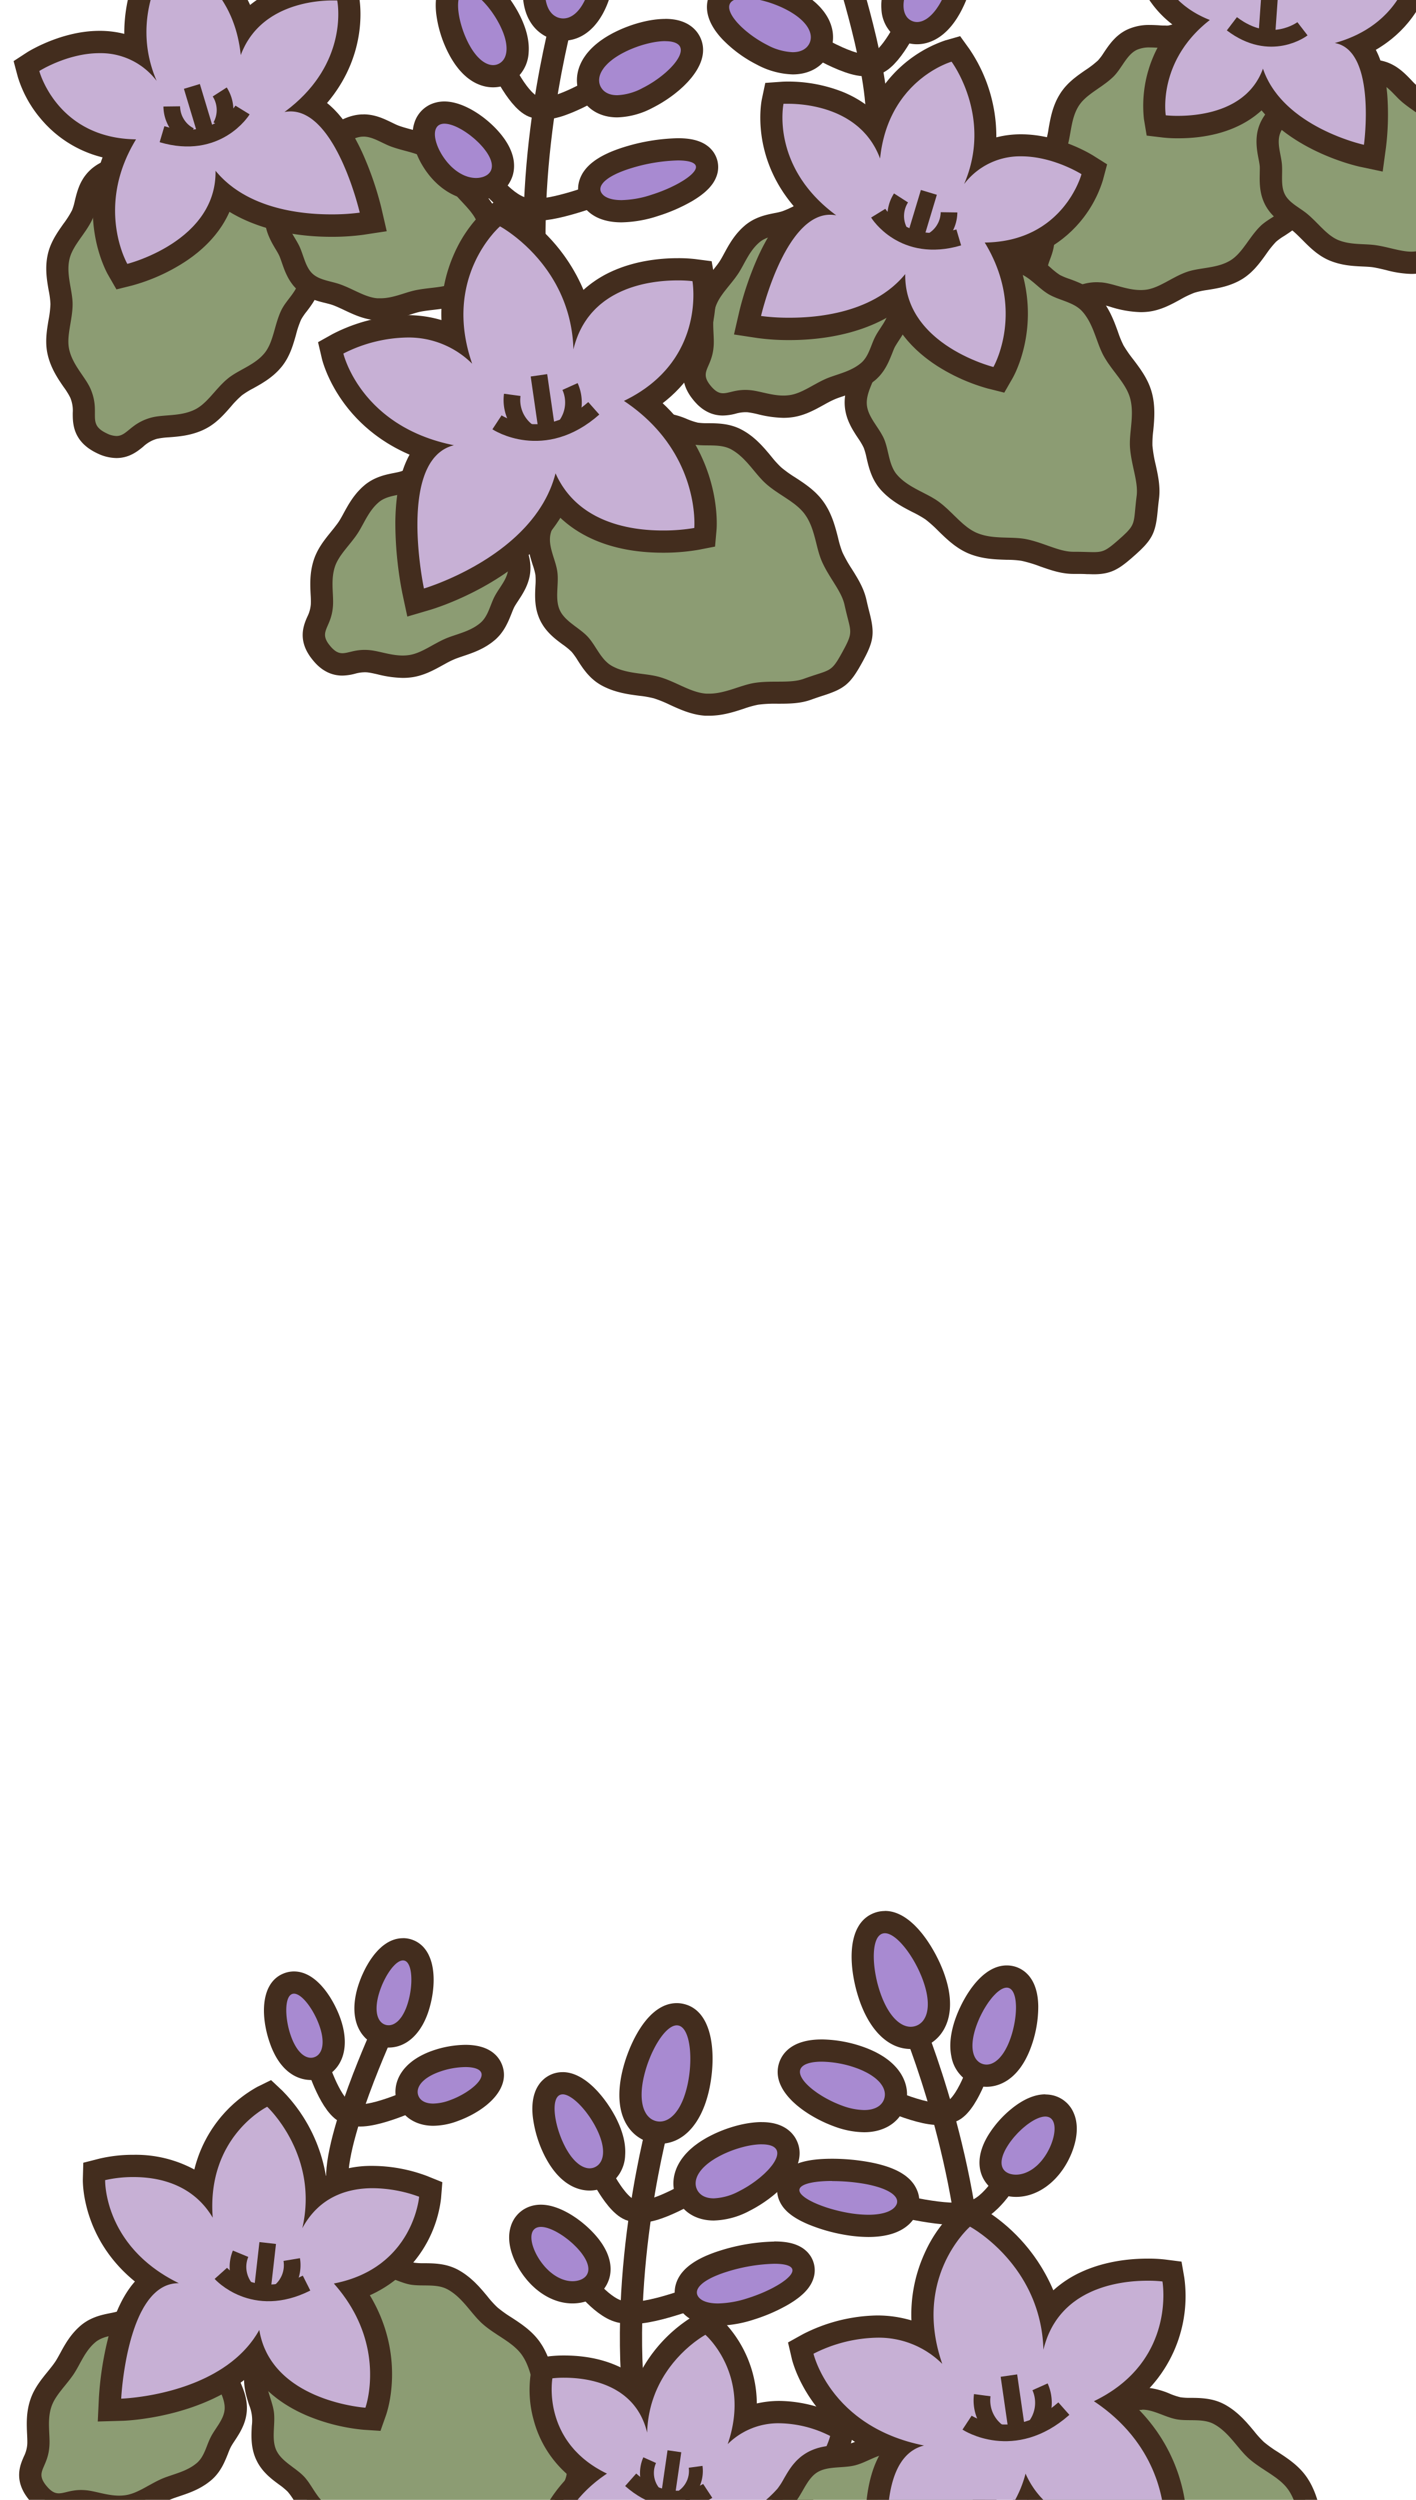 <svg xmlns="http://www.w3.org/2000/svg" width="510" height="900" viewBox="0 0 510 900"><defs><style>.a,.h{fill:none;}.a,.f,.g,.h{stroke:#432d1e;stroke-miterlimit:10;}.a{stroke-width:8px;}.b{fill:#a88ad1;}.c{fill:#432d1e;}.d{fill:#8c9c73;}.e,.f,.g{fill:#c7b0d5;}.f,.h{stroke-width:6px;}.g{stroke-width:5px;}</style></defs><title>help_large</title><path class="a" d="M305-10.1s14.77,45.76,9.87,60.2"/><path class="a" d="M290.1,14.4s17.69,11.22,23.37,8.66"/><path class="a" d="M326.93,8.37s-7.49,16-13.46,14.69"/><path class="b" d="M285.49,22.79a24.86,24.86,0,0,1-11-3,42.18,42.18,0,0,1-11.47-8.41c-5.2-5.54-4.9-9.48-3.73-11.8,1-1.92,3.29-4.22,8.9-4.22,4.77,0,11,1.67,16.38,4.35,11.45,5.75,12.79,13.19,10.46,17.83C293.37,20.86,289.88,22.79,285.49,22.79Z"/><path class="c" d="M268.22-.68c4.1,0,9.78,1.51,14.59,3.93,7.9,4,10.47,8.88,8.68,12.45-1,1.94-3.05,3.09-6,3.09a21.12,21.12,0,0,1-9.18-2.61c-7.89-4-15.21-11.27-13.42-14.84.7-1.4,2.69-2,5.33-2m0-8h0c-8.05,0-11.27,4-12.48,6.43C254.32.58,253,6.47,260.13,14.08a46.55,46.55,0,0,0,12.59,9.25,29,29,0,0,0,12.77,3.46c6,0,10.76-2.73,13.15-7.5,2.2-4.39,1.79-9.5-1.14-14-2.3-3.54-6-6.63-11.1-9.17-5.95-3-12.75-4.78-18.18-4.78Z"/><path class="b" d="M330.24,11.94a8.62,8.62,0,0,1-3.83-.9C322.05,8.88,318.84,2.58,324.1-8,327-13.93,333.66-22.7,340-22.7a6.49,6.49,0,0,1,2.87.65c2.21,1.1,4.69,3.89,3.93,10.94A38.62,38.62,0,0,1,343,1.33C338.41,10.56,333,11.94,330.24,11.94Z"/><path class="c" d="M340-18.7a2.35,2.35,0,0,1,1.09.24c3.24,1.6,1.92,10.85-1.63,18-2.85,5.74-6.26,8.39-9.17,8.39a4.55,4.55,0,0,1-2.05-.49c-3.24-1.6-4.05-6.55-.5-13.71,3.18-6.43,8.8-12.44,12.26-12.44m0-8h0c-8.73,0-16.32,10.61-19.43,16.88-2.34,4.72-3.38,9.11-3.11,13.06a13.29,13.29,0,0,0,7.22,11.38,12.57,12.57,0,0,0,5.61,1.32c3.72,0,10.8-1.67,16.33-12.84a42.74,42.74,0,0,0,4.15-13.78c1.07-9.84-3.38-13.59-6.13-14.95A10.37,10.37,0,0,0,340-26.7Z"/><path class="a" d="M237.58,762.6s-15.21,54.3-8.71,106.31"/><path class="b" d="M237.65,767.8a9.56,9.56,0,0,1-2.19-.25c-5.39-1.26-10.56-7.51-7.42-21,1.93-8.28,7.92-21.4,15.74-21.4a6.59,6.59,0,0,1,1.53.17c2.67.62,6.05,3.06,7.06,11.16a46.42,46.42,0,0,1-1,15.53c-2.31,9.87-7.45,15.77-13.75,15.77Z"/><path class="c" d="M243.78,729.16a2.57,2.57,0,0,1,.62.08c4.3,1,5.32,12.37,3.1,21.87-2,8.57-5.94,12.69-9.85,12.69a5.53,5.53,0,0,1-1.28-.15c-4.3-1-6.65-6.67-4.43-16.17,2.11-9.05,7.6-18.32,11.84-18.32m0-8c-11,0-17.65,16-19.63,24.5-3.82,16.35,3.21,24.11,10.4,25.78a13.53,13.53,0,0,0,3.1.36c8.29,0,14.88-7,17.64-18.87,2.62-11.19,2.36-28.82-9.07-31.48a10.57,10.57,0,0,0-2.44-.29Z"/><path class="a" d="M252.48,787.11s-17.7,11.22-23.38,8.65"/><path class="a" d="M215.64,781.08s7.49,16,13.46,14.68"/><path class="b" d="M257.09,795.49c-4.4,0-7.89-1.93-9.58-5.29-2.32-4.63-1-12.08,10.46-17.82,5.34-2.69,11.62-4.35,16.39-4.35,5.6,0,7.93,2.29,8.9,4.22,1.16,2.32,1.46,6.25-3.73,11.8a42.39,42.39,0,0,1-11.47,8.41,25,25,0,0,1-11,3Z"/><path class="c" d="M274.36,772c2.63,0,4.62.62,5.32,2,1.8,3.57-5.52,10.87-13.42,14.84a21.12,21.12,0,0,1-9.17,2.61c-3,0-5-1.14-6-3.08-1.8-3.58.78-8.49,8.68-12.46,4.81-2.42,10.48-3.92,14.59-3.92m0-8c-5.44,0-12.23,1.78-18.18,4.77-5.07,2.55-8.81,5.63-11.1,9.18-2.93,4.52-3.35,9.63-1.14,14,2.39,4.76,7.18,7.49,13.15,7.49A28.78,28.78,0,0,0,269.85,796c9.58-4.81,22-15.59,17-25.58-1.2-2.4-4.42-6.42-12.47-6.42Z"/><path class="b" d="M212.33,784.64c-2.79,0-8.17-1.38-12.75-10.61a38.86,38.86,0,0,1-3.75-12.43c-.76-7.06,1.72-9.85,3.93-10.94a6.33,6.33,0,0,1,2.86-.66c6.3,0,12.93,8.77,15.85,14.67,2,4.07,2.93,7.77,2.7,11a9.38,9.38,0,0,1-5,8.08,8.53,8.53,0,0,1-3.84.9Z"/><path class="c" d="M202.63,754c3.45,0,9.07,6,12.26,12.44,3.55,7.16,2.74,12.11-.5,13.72a4.54,4.54,0,0,1-2,.48c-2.91,0-6.33-2.65-9.17-8.39-3.55-7.15-4.87-16.4-1.63-18a2.45,2.45,0,0,1,1.09-.24m0-8a10.41,10.41,0,0,0-4.65,1.07c-2.74,1.37-7.19,5.12-6.13,15A42.82,42.82,0,0,0,196,775.81c5.54,11.16,12.61,12.83,16.34,12.83a12.4,12.4,0,0,0,5.6-1.32,13.26,13.26,0,0,0,7.22-11.38c.28-3.94-.77-8.33-3.1-13.05-3.12-6.27-10.71-16.89-19.43-16.89Z"/><path class="a" d="M253.23,826s-20.73,8.23-27.38,6.35"/><path class="a" d="M210.08,821.6s8.78,11.75,15.77,10.78"/><path class="b" d="M258.63,833.25c-5.89,0-8.77-2-10.15-3.77a6.58,6.58,0,0,1-1.22-6.12c1.16-3.83,5.52-6.89,13.31-9.34a65.9,65.9,0,0,1,18.3-3.06c4.75,0,7.73.95,9.35,3a5.46,5.46,0,0,1,.95,5.09c-2.05,6.74-16.9,11.59-18.59,12.12a40.64,40.64,0,0,1-11.95,2.1Z"/><path class="c" d="M278.87,815c3.08,0,5.41.45,6.23,1.48,2.1,2.62-6.47,8-15.72,10.89a36.7,36.7,0,0,1-10.75,1.92c-3.46,0-5.88-.84-7-2.27-2.1-2.62.92-6.23,10.17-9.14a62.13,62.13,0,0,1,17.1-2.88m0-8a70,70,0,0,0-19.5,3.25c-9.15,2.88-14.36,6.8-15.94,12a10.56,10.56,0,0,0,1.93,9.79c1.92,2.4,5.79,5.27,13.27,5.27A44.34,44.34,0,0,0,271.78,835,61.29,61.29,0,0,0,284,829.64c5.07-3,7.93-6,9-9.45a9.41,9.41,0,0,0-1.64-8.75c-3.22-4-8.67-4.48-12.48-4.48Z"/><path class="b" d="M206.21,825.28c-5,0-10-2.8-13.88-7.67-3-3.83-6-10-4.54-14.88a6.81,6.81,0,0,1,4.58-4.65,8.5,8.5,0,0,1,2.46-.35c5.68,0,13.36,5.41,17.5,10.65,3.93,5,3.92,8.7,3.23,11a8.31,8.31,0,0,1-5.76,5.41,12.23,12.23,0,0,1-3.59.53Z"/><path class="c" d="M194.83,801.73c4,0,10.63,4.41,14.37,9.13,4.16,5.25,3.2,8.89-.59,10.07a8.19,8.19,0,0,1-2.4.35c-3.41,0-7.41-1.94-10.74-6.15-4.16-5.26-5.71-12-1.91-13.22a4.24,4.24,0,0,1,1.27-.18m0-8a12.21,12.21,0,0,0-3.65.54,10.83,10.83,0,0,0-7.21,7.28c-2,6.33,1.41,13.73,5.23,18.54,4.62,5.84,10.82,9.19,17,9.19a16.27,16.27,0,0,0,4.78-.71,12.35,12.35,0,0,0,8.39-8.05c1-3.18,1.1-8.3-3.91-14.62-4.79-6-13.41-12.17-20.64-12.17Z"/><path class="d" d="M153.31,916.11l-1.2,0c-4.06-.25-7.74-1.93-11.3-3.56A48.67,48.67,0,0,0,134.5,910a38.91,38.91,0,0,0-5.83-1c-3.85-.51-8.21-1.08-12.25-3.3-3.42-1.89-5.43-5-7.2-7.76a26.54,26.54,0,0,0-2.59-3.59,28.38,28.38,0,0,0-3.58-3c-2.58-1.93-5.52-4.12-7.11-7.53s-1.42-7.1-1.25-10.33a27.18,27.18,0,0,0,0-4.6,28.09,28.09,0,0,0-1.13-4.38c-1-3.11-2.09-6.63-1.36-10.4s3-6.47,5-9a28,28,0,0,0,2.79-3.85,28.64,28.64,0,0,0,1.77-4.42c1-3,2.2-6.48,4.9-9s6.37-3.57,9.52-4.4a27.69,27.69,0,0,0,4.31-1.39,26.8,26.8,0,0,0,3.89-2.46c2.64-1.87,5.63-4,9.39-4.47a14,14,0,0,1,1.59-.1,24.15,24.15,0,0,1,8.58,2.09,27.29,27.29,0,0,0,4.43,1.44,27,27,0,0,0,4.42.27c3.27,0,7,.06,10.4,1.94,4,2.23,6.85,5.61,9.33,8.59a39.75,39.75,0,0,0,4,4.38,48.49,48.49,0,0,0,5.52,4c3.28,2.14,6.67,4.35,9,7.66,2.68,3.73,3.76,8,4.71,11.76a38,38,0,0,0,1.72,5.68,51,51,0,0,0,3.7,6.6c1.95,3.12,4,6.35,4.75,9.88.42,1.9.81,3.44,1.12,4.68,1.63,6.36,1.6,8-2.26,15.07s-5.29,7.93-11.53,10c-1.22.4-2.73.89-4.56,1.55-3.4,1.23-7.2,1.24-10.88,1.26a51.2,51.2,0,0,0-7.55.4,38.46,38.46,0,0,0-5.73,1.58C161.22,914.87,157.42,916.11,153.31,916.11Z"/><path class="c" d="M135.36,819c4.07,0,8.15,2.67,12.25,3.46,4.32.83,9.59-.45,13.65,1.79,5.45,3,8.49,8.83,12.62,12.46,4.65,4.09,10.73,6.47,14,11,3.63,5.05,3.84,11.7,6,16.7,2.58,6,7.11,10.75,8.21,15.75,2.24,10.19,3.49,9.29-.73,17s-4.14,6.13-13.95,9.68c-4.81,1.74-11.28.47-17.69,1.47-5.11.8-10.53,3.87-16.37,3.87l-1,0c-5.51-.32-10.78-4.19-16.72-5.94-5.27-1.55-11.82-1-17.28-4-4.06-2.23-5.79-7.37-8.8-10.58s-8.1-5.42-10-9.46-.33-9.27-.89-13.74-3.4-9.05-2.54-13.53c.83-4.32,5.13-7.57,7.37-11.63s2.69-9.43,5.9-12.44,8.75-3.19,12.79-5.09,7.61-6,12.08-6.58a8.08,8.08,0,0,1,1.09-.07m0-8a18.18,18.18,0,0,0-2.09.13c-4.76.6-8.33,3.14-11.21,5.18a24.64,24.64,0,0,1-3.27,2.1,24.73,24.73,0,0,1-3.63,1.14c-3.43.91-7.69,2-11.24,5.35s-4.83,7.34-6,10.64a25.54,25.54,0,0,1-1.48,3.78,26.08,26.08,0,0,1-2.4,3.27c-2.2,2.71-4.93,6.09-5.81,10.71-.92,4.77.41,9,1.47,12.36a14.41,14.41,0,0,1,1,7.57c-.19,3.52-.42,7.89,1.61,12.24s5.53,6.94,8.35,9a24.83,24.83,0,0,1,3,2.5,24.72,24.72,0,0,1,2.15,3c1.93,3,4.32,6.72,8.63,9.09,4.7,2.59,9.67,3.24,13.66,3.76a36.6,36.6,0,0,1,5.22.92,44.94,44.94,0,0,1,5.78,2.34c3.71,1.7,7.92,3.62,12.73,3.91.47,0,1,0,1.43,0,4.75,0,8.87-1.35,12.5-2.54a37.43,37.43,0,0,1,5.1-1.43,48.25,48.25,0,0,1,7-.35c4,0,8.18,0,12.23-1.5,1.77-.64,3.18-1.1,4.43-1.5,7.54-2.45,9.6-4.22,13.8-11.84s4.6-10.31,2.64-18c-.33-1.27-.69-2.71-1.1-4.55-.92-4.2-3.13-7.73-5.26-11.14a47.72,47.72,0,0,1-3.42-6.07,36.9,36.9,0,0,1-1.52-5.07c-1-3.91-2.21-8.77-5.33-13.12-2.81-3.91-6.68-6.44-10.1-8.67a44,44,0,0,1-5.07-3.63,36.07,36.07,0,0,1-3.56-3.92c-2.57-3.1-5.78-6.95-10.48-9.54-4.31-2.37-8.74-2.41-12.29-2.44a23,23,0,0,1-3.71-.2,25,25,0,0,1-3.75-1.24,27.7,27.7,0,0,0-10-2.36Z"/><path class="e" d="M274.74,948.21c-1.23-.36-27.2-8.19-37.48-28-6.46,7.52-16.77,11.57-29.87,11.57a55.46,55.46,0,0,1-9.79-.8l-3-.57-.26-3c-.08-.91-1.59-20.8,16.87-36.31A36.45,36.45,0,0,1,195,855.61l.52-2.88,2.91-.38a38.27,38.27,0,0,1,4.75-.25c14.73,0,23.15,5.32,28,11.14a47.75,47.75,0,0,1,21.11-26.17l2.42-1.3,2.09,1.8a39,39,0,0,1,11.55,33.35,31,31,0,0,1,12.52-2.5,45.56,45.56,0,0,1,20.12,5.11l2.64,1.47-.69,2.93c-.2.86-4.69,19-26.41,27,3,3.9,5.19,10.24,5.29,20.45a102.81,102.81,0,0,1-2,19.85l-.9,4.22Z"/><path class="c" d="M254.09,840.6s16.62,14.38,8,39.34a25.81,25.81,0,0,1,18.74-7.52A41.7,41.7,0,0,1,299,877s-4.89,21-31.69,26.3c16.43,4.12,8.59,41,8.59,41s-31.66-9.3-37.73-33c-6.2,13.93-21,16.38-30.74,16.38a52.21,52.21,0,0,1-9-.73s-1.91-21.7,20.18-36.4c-23.75-11.43-19.65-34.31-19.65-34.31a35.46,35.46,0,0,1,4.24-.22c8.17,0,25.63,2.13,29.88,19.77.71-24.38,21.08-35.27,21.08-35.27m1.07-9.65-4.85,2.59a52.64,52.64,0,0,0-20.76,22.67c-6.65-5.24-15.7-8.11-26.42-8.11a44,44,0,0,0-5.27.28l-5.81.75-1,5.78a40.22,40.22,0,0,0,1.08,16.38A39.52,39.52,0,0,0,205,891.4c-16.15,16.25-14.69,35.41-14.61,36.34l.53,6,5.92,1.15a59.87,59.87,0,0,0,10.55.87c12,0,21.94-3.18,29.08-9.15,12.32,18,35.93,25.09,37.14,25.44l8.29,2.44,1.79-8.45a106.86,106.86,0,0,0,2-20.72c-.08-8.11-1.43-14.1-3.48-18.5,19.92-9.41,24.29-27.09,24.5-28l1.37-5.87L302.85,870a49.09,49.09,0,0,0-22.07-5.62,36.67,36.67,0,0,0-8.2.91,43,43,0,0,0-13.26-30.78l-4.16-3.6Z"/><path class="f" d="M254.9,896.77s-13.3,8.77-27.75-4"/><line class="g" x1="240.67" y1="897.91" x2="242.9" y2="882.5"/><path class="g" d="M235.34,897.14A11.21,11.21,0,0,1,234,885.7"/><path class="g" d="M246,898.68a11.19,11.19,0,0,0,4.54-10.58"/><path class="d" d="M410.82,108.42a35,35,0,0,1-9.52-1.67,28.44,28.44,0,0,0-5-1.1c-.42,0-.82-.05-1.21-.05a16.26,16.26,0,0,0-5.92,1.21,14.4,14.4,0,0,1-4.88,1.07h0c-2.65,0-5-1.15-7.46-3.63-5-5.13-3.47-9.32-2.33-12.38a15.82,15.82,0,0,0,1.29-7.12,28.7,28.7,0,0,0-1-5c-.9-3.5-1.92-7.46-1.32-11.83.51-3.64,2.31-6.82,4.06-9.9a38.71,38.71,0,0,0,2.87-5.72,32.23,32.23,0,0,0,1.22-5.3c.62-3.54,1.33-7.55,3.67-11.14,2-3.11,5-5.2,8-7.21a37.51,37.51,0,0,0,5-3.91,22.79,22.79,0,0,0,2.64-3.46c1.66-2.47,3.54-5.26,6.66-6.82a14.74,14.74,0,0,1,6.64-1.34c1,0,2.05.05,3,.11s1.74.1,2.53.1a12.16,12.16,0,0,0,1.6-.09,22.3,22.3,0,0,0,4-1.22A22.24,22.24,0,0,1,433,10.2a12,12,0,0,1,1.91.16c3.49.58,6.13,2.73,8.45,4.62a22.66,22.66,0,0,0,3.45,2.48,20.85,20.85,0,0,0,3.82,1.32c2.92.82,6.24,1.75,8.81,4.37s3.44,6,4.2,8.89a21.7,21.7,0,0,0,1.24,3.84,22.84,22.84,0,0,0,2.42,3.49c1.85,2.36,3.95,5,4.47,8.54s-.72,6.7-1.8,9.5a20.78,20.78,0,0,0-1.29,4,21.25,21.25,0,0,0-.08,4.13c.12,3,.26,6.45-1.41,9.65s-4.44,4.92-6.94,6.53a23.2,23.2,0,0,0-3.5,2.57,38.62,38.62,0,0,0-4,5c-2.07,2.88-4.21,5.85-7.36,7.83-3.63,2.27-7.66,2.9-11.21,3.46a33.23,33.23,0,0,0-5.32,1.12,38.67,38.67,0,0,0-5.77,2.76c-3.11,1.69-6.32,3.44-10,3.87A19,19,0,0,1,410.82,108.42Z"/><path class="c" d="M433,14.2a7.44,7.44,0,0,1,1.25.1c4,.68,7,4.78,10.71,6.71s8.66,1.92,11.62,4.94,2.93,8.12,4.72,11.71,5.91,6.8,6.51,10.83-2.4,8.19-3.08,12.25.84,8.9-1.09,12.59-6.67,5.13-9.7,8.1c-4.06,4-6.42,9.59-10.68,12.26-4.8,3-10.94,2.54-15.71,4.18-5.37,1.85-10,5.86-14.92,6.45a15.81,15.81,0,0,1-1.81.1c-5.2,0-10.06-2.45-14.24-2.76-.53,0-1-.06-1.51-.06-5.42,0-8.09,2.28-10.8,2.28-1.39,0-2.8-.6-4.6-2.44-5.61-5.71.63-7.39.1-16.91-.26-4.66-3.17-10.23-2.36-16.1.68-4.94,4.77-9.46,6.72-14.8,1.73-4.74,1.39-10.89,4.48-15.62,2.74-4.21,8.4-6.47,12.46-10.46,3-3,4.68-7.75,8.27-9.55a10.87,10.87,0,0,1,4.86-.92c1.84,0,3.74.21,5.56.21a14.31,14.31,0,0,0,2.19-.14c3.65-.54,7.39-2.95,11.05-2.95m0-8h0a25.51,25.51,0,0,0-9,2,21.32,21.32,0,0,1-3.23,1,6.87,6.87,0,0,1-1,0c-.67,0-1.46,0-2.29-.09-1-.06-2.11-.12-3.27-.12a18.62,18.62,0,0,0-8.42,1.76c-4.07,2-6.36,5.43-8.2,8.16a19.84,19.84,0,0,1-2.12,2.84,34.82,34.82,0,0,1-4.52,3.48c-3.08,2.13-6.57,4.54-9,8.32-2.79,4.27-3.6,8.91-4.26,12.63a30.13,30.13,0,0,1-1,4.62A36.68,36.68,0,0,1,374,56c-1.85,3.24-3.94,6.92-4.55,11.33-.71,5.15.47,9.7,1.41,13.37a26.8,26.8,0,0,1,.89,4.27,11.92,11.92,0,0,1-1,5.49c-1.25,3.37-3.58,9.64,3.23,16.58,3.19,3.25,6.57,4.83,10.31,4.83a18.09,18.09,0,0,0,6.2-1.3,12.6,12.6,0,0,1,4.6-1c.3,0,.6,0,.92,0a26.28,26.28,0,0,1,4.25,1,38.91,38.91,0,0,0,10.58,1.81,22.58,22.58,0,0,0,2.75-.16c4.42-.52,8.14-2.54,11.42-4.33a35.38,35.38,0,0,1,5.17-2.49,29.84,29.84,0,0,1,4.63-1c3.74-.59,8.38-1.32,12.71-4,3.82-2.39,6.3-5.84,8.49-8.88a34.79,34.79,0,0,1,3.56-4.45,19.84,19.84,0,0,1,2.87-2.07c2.77-1.79,6.22-4,8.32-8s2-8.49,1.86-11.66a20.85,20.85,0,0,1,0-3.31,20.88,20.88,0,0,1,1.07-3.2c1.21-3.1,2.71-7,2-11.54s-3.22-7.8-5.26-10.42a20.43,20.43,0,0,1-2-2.8,19.6,19.6,0,0,1-1-3.07c-.8-3.08-1.9-7.31-5.22-10.69s-7.52-4.55-10.58-5.42a19.41,19.41,0,0,1-3-1,20.32,20.32,0,0,1-2.77-2.05c-2.58-2.09-5.78-4.7-10.32-5.46A15.55,15.55,0,0,0,433,6.2Z"/><path class="d" d="M508.29,94.61a36.28,36.28,0,0,1-8.21-1.3c-1.66-.39-3.38-.8-5.06-1-1.2-.18-2.57-.24-4-.31-3.38-.15-7.21-.32-11-2-3.22-1.47-5.7-4-8.09-6.38-1.14-1.15-2.31-2.33-3.53-3.36-.76-.64-1.65-1.26-2.6-1.91-2.36-1.61-5-3.44-6.58-6.44s-1.53-6.37-1.47-9.24a28.24,28.24,0,0,0,0-3.08c-.08-.92-.28-1.95-.48-3-.55-2.82-1.16-6-.11-9.36s3.35-5.47,5.41-7.46c.82-.8,1.6-1.55,2.24-2.31s1.26-1.66,1.91-2.61c1.61-2.35,3.44-5,6.44-6.57a16,16,0,0,1,7.53-1.5l1.72,0,1.53,0c.62,0,1.11,0,1.54-.05.92-.08,1.95-.28,3-.49a28.58,28.58,0,0,1,5.45-.68,12.66,12.66,0,0,1,3.91.58c3.22,1,5.47,3.35,7.46,5.4a32,32,0,0,0,2.31,2.25c1.22,1,2.58,2,3.91,2.91,2.78,1.95,5.65,4,7.64,6.91C521.49,47,522.31,50.71,523,54c.31,1.42.6,2.75,1,3.91.53,1.62,1.22,3.24,1.89,4.81,1.29,3.05,2.63,6.2,2.85,9.48.11,1.7.26,3,.4,4.14.6,5.23.3,7.09-3.87,12s-6,5.55-11.21,5.83c-1.15.06-2.45.13-4.15.3a14.11,14.11,0,0,1-1.61.08Z"/><path class="c" d="M493.94,29.49a8.87,8.87,0,0,1,2.7.39c3.33,1.06,5.56,4.5,8.4,6.89,3.86,3.26,8.39,5.43,10.82,9,2.81,4.14,3,9.27,4.33,13.39,1.6,4.9,4.29,9.22,4.56,13.31.54,8.17,2,8-2.54,13.34s-4.57,3.89-12.71,4.73a9.55,9.55,0,0,1-1.2.06c-3.8,0-8.09-1.63-12.7-2.31-4.28-.64-9.37,0-13.92-2-3.94-1.8-6.84-5.9-10.7-9.16-2.84-2.39-6.6-4-8.2-7.13s-.77-7.26-1.07-10.82-1.86-7.39-.76-10.84,4.49-5.57,6.89-8.41,4-6.6,7.13-8.21a12.25,12.25,0,0,1,5.69-1.05c1.08,0,2.18.05,3.25.05.64,0,1.27,0,1.88-.07,2.65-.22,5.46-1.15,8.15-1.15m0-8h0a32.19,32.19,0,0,0-6.21.75c-1,.19-1.9.37-2.61.43-.32,0-.72,0-1.21,0l-1.45,0c-.6,0-1.2,0-1.8,0a20,20,0,0,0-9.36,1.94c-3.9,2-6.12,5.26-7.91,7.87-.59.87-1.15,1.68-1.66,2.29s-1.23,1.29-2,2c-2.27,2.2-5.1,4.94-6.43,9.12s-.58,8.36,0,11.33c.19,1,.36,1.91.42,2.62s0,1.65,0,2.65c-.06,3-.15,7.16,1.92,11.16s5.26,6.13,7.87,7.91c.86.6,1.68,1.15,2.28,1.67,1.08.91,2.14,2,3.27,3.11,2.52,2.55,5.38,5.43,9.28,7.21,4.47,2,8.89,2.23,12.45,2.39,1.34.06,2.61.12,3.61.26,1.51.23,3.07.6,4.73,1a38.78,38.78,0,0,0,9.14,1.41,19,19,0,0,0,2-.1c1.6-.16,2.85-.23,3.95-.29,6.24-.33,9.14-1.42,14.06-7.24s5.5-8.88,4.78-15.08c-.13-1.1-.27-2.34-.38-3.94-.26-4-1.74-7.43-3.16-10.78-.67-1.57-1.3-3-1.77-4.49-.31-1-.58-2.2-.87-3.52-.75-3.48-1.69-7.81-4.45-11.88-2.4-3.54-5.72-5.87-8.66-7.93-1.3-.92-2.54-1.79-3.62-2.7-.6-.51-1.29-1.22-2-2-2.2-2.27-4.94-5.1-9.12-6.43a16.78,16.78,0,0,0-5.12-.77Z"/><path class="d" d="M393.92,202.77c-.71,0-1.51,0-2.46-.05-1.26,0-2.7-.08-4.51-.08h-.3c-3.63,0-7.21-1.26-10.67-2.49a50.48,50.48,0,0,0-7.24-2.16,37.74,37.74,0,0,0-5.92-.45c-3.88-.11-8.28-.23-12.5-2-3.75-1.6-6.64-4.43-9.45-7.16a46.81,46.81,0,0,0-5.08-4.53,39.54,39.54,0,0,0-5.13-2.95c-3.46-1.77-7.37-3.78-10.42-7.24-2.59-2.93-3.42-6.54-4.16-9.72a26.35,26.35,0,0,0-1.23-4.26,28.11,28.11,0,0,0-2.36-4c-1.78-2.69-3.81-5.74-4.16-9.49S309.4,139,310.65,136a27.33,27.33,0,0,0,1.56-4.33,28.1,28.1,0,0,0,.41-4.5c.13-3.26.27-6.94,2.23-10.25s5-5.08,7.72-6.75a28.27,28.27,0,0,0,3.93-2.68,28.54,28.54,0,0,0,3.15-3.57c2-2.51,4.26-5.35,7.66-6.82a15.39,15.39,0,0,1,6.33-1.17c1.41,0,2.79.12,4.12.23s2.33.21,3.37.21c.42,0,.8,0,1.15-.05a27.88,27.88,0,0,0,4.49-1A27.44,27.44,0,0,1,364.22,94a13.64,13.64,0,0,1,2.9.3c3.68.82,6.45,3.21,8.9,5.31a28.49,28.49,0,0,0,3.68,2.85,26.45,26.45,0,0,0,4.08,1.74c3.07,1.13,6.55,2.41,9.13,5.34,3,3.46,4.56,7.59,5.89,11.24a39.91,39.91,0,0,0,2.28,5.47,49.32,49.32,0,0,0,3.86,5.6c2.36,3.12,4.81,6.35,5.93,10.26,1.26,4.41.83,8.79.46,12.65a39.21,39.21,0,0,0-.3,5.94,51.63,51.63,0,0,0,1.25,7.46c.79,3.6,1.6,7.32,1.14,10.9-.25,1.93-.4,3.51-.52,4.78-.62,6.54-1.21,8.13-7.21,13.42C401,201.34,399,202.77,393.92,202.77Z"/><path class="c" d="M364.22,98a9.36,9.36,0,0,1,2,.21c4.35,1,7.49,5.37,11.41,7.69s9.17,2.82,12.24,6.29c4.12,4.67,5,11.18,7.67,16,3,5.42,7.92,9.72,9.44,15,1.71,6-.33,12.3,0,17.75.42,6.47,3.06,12.52,2.41,17.59-1.32,10.34.16,9.92-6.41,15.72-4.44,3.91-5.6,4.53-9.12,4.53-1.63,0-3.76-.13-7-.13h-.34c-5.1,0-10.76-3.36-17.11-4.58-5.36-1-11.9.21-17.61-2.23-5.09-2.17-8.74-7.59-13.74-11.24-4.44-3.24-10.79-4.93-14.91-9.6-3.07-3.48-3-8.9-4.72-12.93-1.81-4.18-5.79-7.84-6.21-12.29s2.82-8.83,3.8-13.23-.14-9.67,2.18-13.59,7.38-5.4,10.86-8.46,5.71-8,9.75-9.72a11.83,11.83,0,0,1,4.74-.84c2.47,0,5.05.44,7.49.44.51,0,1,0,1.52-.07,3.81-.36,7.77-2.33,11.57-2.33m0-8h0a31,31,0,0,0-8.53,1.49,24.73,24.73,0,0,1-3.78.87c-.23,0-.49,0-.78,0-.87,0-1.92-.09-3-.19-1.35-.12-2.87-.25-4.46-.25a19.5,19.5,0,0,0-7.92,1.5c-4.32,1.87-7,5.27-9.2,8a25.23,25.23,0,0,1-2.67,3.06,26.53,26.53,0,0,1-3.36,2.27c-3,1.81-6.69,4.07-9.09,8.12s-2.64,8.59-2.78,12.13a24.77,24.77,0,0,1-.32,3.8,24.92,24.92,0,0,1-1.34,3.64c-1.36,3.25-3.06,7.3-2.61,12.07s2.86,8.4,4.8,11.33a24.65,24.65,0,0,1,2,3.39,22.78,22.78,0,0,1,1,3.57c.81,3.47,1.81,7.78,5.06,11.47,3.55,4,8,6.31,11.59,8.15a39.18,39.18,0,0,1,4.61,2.62,46.06,46.06,0,0,1,4.64,4.16c2.92,2.85,6.23,6.08,10.66,8,4.93,2.11,9.94,2.24,14,2.36a36,36,0,0,1,5.28.37,47.49,47.49,0,0,1,6.66,2c3.78,1.33,7.68,2.71,12,2.71H387c1.75,0,3.15,0,4.39.08,1,0,1.78.05,2.58.05,6.34,0,9.26-2,14.41-6.54,6.53-5.75,7.8-8.15,8.55-16,.13-1.31.27-2.78.51-4.65.55-4.27-.34-8.34-1.2-12.27a48.07,48.07,0,0,1-1.17-6.86,35.81,35.81,0,0,1,.29-5.29c.39-4,.87-9-.6-14.14-1.32-4.63-4.12-8.32-6.58-11.58a45.38,45.38,0,0,1-3.55-5.12,37.39,37.39,0,0,1-2-4.9c-1.37-3.78-3.09-8.49-6.64-12.51-3.25-3.69-7.41-5.22-10.75-6.45A24,24,0,0,1,381.74,99a24.73,24.73,0,0,1-3.11-2.43c-2.67-2.29-6-5.15-10.64-6.18a17.22,17.22,0,0,0-3.77-.4Z"/><path class="d" d="M282.16,146.44a36.48,36.48,0,0,1-8.24-1.19,34.19,34.19,0,0,0-3.9-.75,14.85,14.85,0,0,0-1.6-.09,17.24,17.24,0,0,0-4.33.63,15.4,15.4,0,0,1-3.69.57c-3.66,0-6-2.3-7.46-4-4.29-5.12-2.65-8.86-1.46-11.59a15.59,15.59,0,0,0,1.57-5.74,36,36,0,0,0-.05-4c-.17-3.34-.35-7.13.95-11.07,1.13-3.41,3.38-6.18,5.55-8.86,1-1.22,2-2.48,2.88-3.75.68-1,1.33-2.2,2-3.46,1.61-3,3.44-6.32,6.63-9,2.73-2.3,5.94-2.94,8.78-3.5a27.17,27.17,0,0,0,2.9-.68,28.6,28.6,0,0,0,2.91-1.15,20.39,20.39,0,0,1,8.05-2.16c.34,0,.67,0,1,0,3.43.3,6.15,2.1,8.55,3.68.94.61,1.82,1.2,2.66,1.63s1.74.78,2.74,1.18c2.7,1,5.75,2.24,8,5s2.93,5.94,3.5,8.78a27.17,27.17,0,0,0,.68,2.9,30.92,30.92,0,0,0,1.14,2.91c1.14,2.64,2.43,5.63,2.12,9.06s-2.09,6.15-3.67,8.55c-.62.94-1.2,1.82-1.64,2.66a29.29,29.29,0,0,0-1.17,2.74c-1.05,2.7-2.24,5.75-5,8-3.18,2.67-6.81,3.88-10,4.95-1.37.46-2.65.89-3.76,1.39-1.4.63-2.82,1.42-4.2,2.18-3,1.67-6.14,3.4-9.69,3.91A20.31,20.31,0,0,1,282.16,146.44Z"/><path class="c" d="M293.67,80.66q.33,0,.66,0c3.56.31,6.5,3.2,9.72,4.87s7.17,2.33,9.56,5.18,2.37,7,3.42,10.31,3.41,6.87,3.1,10.42-3.2,6.5-4.87,9.72-2.33,7.17-5.18,9.56c-3.86,3.23-8.89,4-12.83,5.75-4.57,2.06-8.54,5.16-12.83,5.78a15.72,15.72,0,0,1-2.26.16c-4.25,0-8.24-1.55-11.72-1.92a18.18,18.18,0,0,0-2-.11c-3.8,0-6,1.2-8,1.2-1.4,0-2.71-.59-4.4-2.6-4.48-5.36.47-6.32,1-14.49.29-4.09-.91-9.17.71-14.06,1.36-4.12,5.11-7.49,7.93-11.62,2.44-3.57,4.05-8.39,7.92-11.63,2.84-2.39,7-2.37,10.31-3.42s6.44-3.13,9.76-3.13m0-8h0A23.87,23.87,0,0,0,284,75.15c-.93.4-1.81.78-2.53,1a23.76,23.76,0,0,1-2.48.56c-3,.6-7,1.41-10.57,4.36-3.77,3.15-5.88,7-7.57,10.13-.64,1.18-1.24,2.28-1.81,3.12-.78,1.14-1.71,2.28-2.69,3.49-2.29,2.82-4.88,6-6.23,10.13-1.54,4.65-1.33,9-1.16,12.52a30.53,30.53,0,0,1,.06,3.5,11.87,11.87,0,0,1-1.24,4.41c-1.34,3.06-3.83,8.74,2.05,15.77,1.13,1.35,4.58,5.46,10.53,5.46a18.88,18.88,0,0,0,4.63-.68,13.38,13.38,0,0,1,3.39-.52c.37,0,.77,0,1.17.06a33.74,33.74,0,0,1,3.44.68,40.66,40.66,0,0,0,9.13,1.29,23.81,23.81,0,0,0,3.41-.24c4.27-.62,7.88-2.61,11.06-4.37,1.36-.75,2.65-1.47,3.9-2,.93-.42,2.12-.82,3.39-1.24,3.36-1.13,7.54-2.53,11.3-5.68,3.52-2.95,5-6.82,6.14-9.65.35-.9.68-1.75,1-2.35s.87-1.46,1.43-2.31c1.75-2.66,3.93-6,4.32-10.4s-1.18-8.07-2.43-11a25,25,0,0,1-1-2.53c-.2-.63-.38-1.53-.57-2.48-.59-3-1.4-7-4.35-10.57s-6.82-5-9.65-6.14c-.9-.35-1.75-.68-2.35-1s-1.46-.88-2.31-1.44c-2.66-1.74-6-3.92-10.4-4.31-.45,0-.9-.06-1.36-.06Z"/><path class="d" d="M41.9,160.92a12.3,12.3,0,0,1-5.31-1.38c-6.48-3.1-6.45-7.57-6.43-10.83a15.88,15.88,0,0,0-1.22-7.13,28.2,28.2,0,0,0-2.68-4.39c-2-3-4.35-6.36-5.29-10.66-.77-3.6-.16-7.21.43-10.7a38.43,38.43,0,0,0,.73-6.36,32.21,32.21,0,0,0-.66-5.39c-.63-3.54-1.34-7.55-.37-11.72.84-3.63,3-6.62,5-9.51a37.34,37.34,0,0,0,3.4-5.4A22.62,22.62,0,0,0,30.8,73.3c.72-2.89,1.53-6.16,3.93-8.68S40.5,61,43.39,60.15a22,22,0,0,0,3.88-1.41,21.58,21.58,0,0,0,3.36-2.52c2.3-1.94,4.9-4.14,8.41-4.79a12.2,12.2,0,0,1,2.12-.19,22.7,22.7,0,0,1,7.4,1.64A22.78,22.78,0,0,0,72.64,54a11.73,11.73,0,0,0,1.28.07c.84,0,1.78-.07,2.76-.15s2.27-.17,3.46-.17a14.26,14.26,0,0,1,6.32,1.26c3.31,1.58,5.27,4.42,7,6.92a22,22,0,0,0,2.48,3.18A23.44,23.44,0,0,0,99.4,67.6c2.55,1.59,5.43,3.38,7.12,6.49s1.62,6.55,1.56,9.55a22.19,22.19,0,0,0,.15,4.19,22.56,22.56,0,0,0,1.35,3.91c1.15,2.79,2.45,6,2,9.55s-2.48,6.14-4.28,8.51a22.63,22.63,0,0,0-2.41,3.61,37.32,37.32,0,0,0-2.06,6c-1,3.41-2,6.94-4.25,9.87-2.63,3.38-6.2,5.35-9.34,7.09a32.57,32.57,0,0,0-4.61,2.87,39.76,39.76,0,0,0-4.49,4.57c-2.34,2.65-4.76,5.4-8,7-3.94,2-8,2.31-11.61,2.6a28.31,28.31,0,0,0-5.1.68,15.86,15.86,0,0,0-6.31,3.53c-1.83,1.5-3.9,3.2-7.15,3.2Z"/><path class="c" d="M61.16,55.24c3.58,0,7.31,2.28,11,2.76a13.19,13.19,0,0,0,1.8.11c2,0,4.15-.32,6.22-.32a10.47,10.47,0,0,1,4.59.87c3.82,1.82,5.54,6.63,8.45,9.39s7.88,4.36,9.82,8,.55,8.52,1.3,12.56,3.83,8.08,3.29,12.2-4.52,7.11-6.34,10.93c-2.45,5.14-2.76,11.22-5.85,15.18-3.48,4.46-9.4,6.13-13.32,9.31-4.41,3.58-7.36,8.92-11.82,11.16-5.28,2.67-11.49,1.73-16,3-7.32,2.06-8.53,6.58-12.38,6.58a8.41,8.41,0,0,1-3.59-1c-7.22-3.45-1.94-7.17-5.7-15.93-1.84-4.29-6.47-8.53-7.73-14.32-1.05-4.87,1.25-10.52,1.25-16.2,0-5-2.41-10.71-1.13-16.22,1.13-4.89,5.67-9,8.12-14.09,1.82-3.82,1.74-8.89,4.51-11.8s8-3.17,11.55-5.11,6.54-6.14,10.59-6.89a7.19,7.19,0,0,1,1.39-.13m0-8a15.74,15.74,0,0,0-2.85.26c-4.55.85-7.72,3.52-10.26,5.67a20.71,20.71,0,0,1-2.68,2,20.2,20.2,0,0,1-3.12,1.09c-3,.91-7.2,2.16-10.42,5.55s-4.12,7.28-4.91,10.48a20.7,20.7,0,0,1-1,3.39,35.44,35.44,0,0,1-3.06,4.81c-2.16,3.06-4.62,6.52-5.64,10.91-1.15,5-.33,9.6.33,13.33a29.46,29.46,0,0,1,.6,4.69,36.12,36.12,0,0,1-.68,5.7c-.62,3.68-1.32,7.85-.39,12.2,1.1,5.08,3.76,9,5.9,12.08a25.56,25.56,0,0,1,2.3,3.71,12,12,0,0,1,.9,5.52c0,3.59-.07,10.28,8.7,14.47a16.26,16.26,0,0,0,7,1.77c4.68,0,7.69-2.47,9.69-4.11A12,12,0,0,1,56.45,158a27.16,27.16,0,0,1,4.32-.55c3.77-.29,8.46-.66,13.1-3,4-2,6.77-5.18,9.24-8a35.05,35.05,0,0,1,4-4.11,29.93,29.93,0,0,1,4-2.48c3.31-1.83,7.43-4.11,10.57-8.13,2.77-3.55,3.92-7.64,4.94-11.25a34.39,34.39,0,0,1,1.82-5.4,20.61,20.61,0,0,1,2-2.93c2-2.63,4.47-5.9,5.06-10.4s-1-8.66-2.24-11.59a19.12,19.12,0,0,1-1.11-3.12,19.36,19.36,0,0,1-.09-3.37c.07-3.33.16-7.47-2-11.54s-5.69-6.23-8.51-8a21.31,21.31,0,0,1-2.83-2,19.14,19.14,0,0,1-2-2.56c-1.81-2.62-4.29-6.21-8.56-8.25a18.33,18.33,0,0,0-8-1.65c-1.35,0-2.63.1-3.76.18-.91.07-1.77.14-2.46.14a5.2,5.2,0,0,1-.75,0,21.49,21.49,0,0,1-3.3-1,26.26,26.26,0,0,0-8.71-1.86Z"/><path class="d" d="M137,111.34c-.47,0-.94,0-1.42-.06-3.53-.27-6.71-1.77-9.78-3.22-1.46-.69-3-1.4-4.47-2-.93-.34-2-.61-3.09-.9-2.77-.71-5.91-1.51-8.39-3.8s-3.62-5.46-4.55-8.18a28.33,28.33,0,0,0-1.08-2.88,30.47,30.47,0,0,0-1.5-2.69c-1.47-2.47-3.15-5.27-3.29-8.76s1.27-6.29,2.52-8.86c.5-1,1-2,1.32-2.94a31.47,31.47,0,0,0,.89-3.1c.71-2.76,1.52-5.9,3.81-8.39s5.46-3.61,8.18-4.54c1-.36,2-.7,2.88-1.08a30.47,30.47,0,0,0,2.69-1.5c2.47-1.48,5.27-3.15,8.76-3.3h.46c3.18,0,5.95,1.35,8.4,2.53A30.31,30.31,0,0,0,142.27,49c1.49.55,3.1,1,4.66,1.4,3.28.89,6.68,1.8,9.55,3.87,3.36,2.43,5.4,5.67,7.21,8.54a40,40,0,0,0,2.25,3.33c1.05,1.34,2.26,2.63,3.42,3.88,2.27,2.42,4.6,4.92,5.93,7.93.69,1.56,1.27,2.72,1.79,3.75,2.36,4.7,2.72,6.56.49,12.64s-3.7,7.25-8.54,9.31c-1.06.45-2.26,1-3.79,1.71-3,1.44-6.36,1.83-9.66,2.22-1.69.19-3.45.4-5.11.74a38.31,38.31,0,0,0-3.88,1.09,31.59,31.59,0,0,1-9.6,1.9Z"/><path class="c" d="M130.93,49.18c3.38,0,6.57,2.36,10,3.61,4.73,1.73,9.74,2.22,13.25,4.76,4.06,2.93,6,7.68,8.65,11.09,3.18,4,7.19,7.2,8.84,11,3.3,7.49,4.59,6.84,2.18,13.4s-3,5.23-10.32,8.8c-3.69,1.79-8.78,1.61-13.83,2.64-3.93.81-8.11,2.91-12.67,2.91-.37,0-.73,0-1.11,0-4.31-.34-8.44-3.21-13.18-4.94-3.49-1.28-7.58-1.52-10.15-3.89s-3.21-6.56-4.71-9.8-4.28-6.31-4.43-9.93S105.73,72,107,68.48s1.52-7.58,3.89-10.15,6.56-3.21,9.8-4.71,6.31-4.28,9.93-4.43h.3m0-8h-.63c-4.5.19-8.05,2.32-10.65,3.87-.85.51-1.66,1-2.31,1.3s-1.54.6-2.49.92c-2.86,1-6.77,2.31-9.83,5.62s-4,7-4.74,10.11c-.26,1-.51,2-.78,2.71a27.86,27.86,0,0,1-1.16,2.58c-1.38,2.84-3.1,6.38-2.92,10.77s2.31,8.05,3.86,10.64a26.25,26.25,0,0,1,1.3,2.32c.3.65.6,1.54.93,2.49,1,2.86,2.3,6.77,5.62,9.83s7,4,10.1,4.74c1,.26,2,.5,2.72.78,1.32.48,2.69,1.13,4.13,1.81,3.24,1.53,6.92,3.26,11.18,3.59.57,0,1.15.07,1.73.07a35.28,35.28,0,0,0,10.8-2.09c1.28-.4,2.49-.78,3.48-1,1.5-.31,3.09-.49,4.78-.69,3.62-.42,7.37-.86,10.94-2.59,1.44-.7,2.59-1.19,3.61-1.63,5.74-2.44,8.1-4.46,10.72-11.62s2.14-10.22-.67-15.8c-.49-1-1.05-2.1-1.7-3.57-1.6-3.63-4.17-6.39-6.66-9.05-1.16-1.24-2.26-2.41-3.2-3.61-.62-.8-1.3-1.87-2-3-1.9-3-4.26-6.76-8.25-9.64-3.46-2.5-7.39-3.56-10.85-4.49-1.54-.42-3-.81-4.32-1.29-.75-.28-1.64-.71-2.58-1.17-2.69-1.3-6-2.93-10.14-2.93Z"/><path class="a" d="M202.82,5.41s-15.21,54.3-8.71,106.3"/><path class="b" d="M202.89,10.61a9.57,9.57,0,0,1-2.19-.26c-3.62-.84-6.31-3.55-7.57-7.61-1.13-3.62-1.07-8.11.15-13.36C195.22-18.9,201.2-32,209-32a7.1,7.1,0,0,1,1.53.17C218.61-30,219-15.12,216.64-5.17s-7.45,15.78-13.75,15.78Z"/><path class="c" d="M209-28a2.56,2.56,0,0,1,.62.07c4.3,1,5.32,12.38,3.1,21.88-2,8.56-5.94,12.69-9.85,12.69a5.53,5.53,0,0,1-1.28-.15c-4.3-1-6.65-6.67-4.43-16.18C199.29-18.76,204.79-28,209-28m0-8c-11,0-17.65,16-19.63,24.5-3.82,16.34,3.22,24.1,10.4,25.78a14.11,14.11,0,0,0,3.1.36c8.29,0,14.88-7.06,17.64-18.87a50.28,50.28,0,0,0,1.05-16.93C221-25.88,218.91-34,211.46-35.75A10.5,10.5,0,0,0,209-36Z"/><path class="a" d="M217.72,29.91S200,41.13,194.34,38.57"/><path class="a" d="M180.89,23.88s7.48,16,13.45,14.69"/><path class="b" d="M222.33,38.3c-4.4,0-7.89-1.93-9.58-5.29-2.32-4.64-1-12.09,10.46-17.83,5.34-2.68,11.62-4.35,16.39-4.35,5.61,0,7.93,2.3,8.9,4.22,1.17,2.32,1.47,6.25-3.73,11.8a42.39,42.39,0,0,1-11.47,8.41,25,25,0,0,1-11,3Z"/><path class="c" d="M239.6,14.83c2.64,0,4.63.62,5.33,2,1.79,3.57-5.53,10.87-13.43,14.83a21.15,21.15,0,0,1-9.17,2.62c-3,0-5-1.15-6-3.09-1.8-3.57.78-8.49,8.68-12.46,4.81-2.41,10.48-3.92,14.59-3.92m0-8c-5.43,0-12.23,1.79-18.18,4.77-5.07,2.55-8.8,5.64-11.1,9.18-2.93,4.52-3.34,9.63-1.14,14,2.39,4.76,7.18,7.5,13.15,7.5a28.8,28.8,0,0,0,12.76-3.47c9.58-4.8,22-15.59,17-25.57-1.21-2.4-4.43-6.43-12.48-6.43Z"/><path class="b" d="M177.58,27.44c-2.8,0-8.18-1.38-12.75-10.61A38.49,38.49,0,0,1,161.07,4.4c-.76-7,1.72-9.84,3.93-10.94a6.34,6.34,0,0,1,2.87-.66c6.29,0,12.92,8.77,15.84,14.67,5.27,10.62,2,16.91-2.3,19.07a8.49,8.49,0,0,1-3.83.9Z"/><path class="c" d="M167.87-3.2c3.45,0,9.07,6,12.26,12.45,3.55,7.15,2.74,12.11-.5,13.71a4.54,4.54,0,0,1-2,.48c-2.91,0-6.33-2.65-9.17-8.38-3.55-7.16-4.87-16.41-1.63-18a2.45,2.45,0,0,1,1.09-.24m0-8a10.28,10.28,0,0,0-4.65,1.08C160.48-8.76,156-5,157.1,4.83a42.47,42.47,0,0,0,4.14,13.78c5.54,11.17,12.61,12.83,16.34,12.83a12.49,12.49,0,0,0,5.6-1.31,13.32,13.32,0,0,0,7.23-11.38c.27-3.95-.77-8.34-3.11-13.06C184.19-.58,176.59-11.2,167.87-11.2Z"/><path class="a" d="M218.48,68.83s-20.74,8.24-27.39,6.35"/><path class="a" d="M175.32,64.4s8.78,11.76,15.77,10.78"/><path class="b" d="M223.87,76.05c-5.89,0-8.77-2-10.15-3.76a6.63,6.63,0,0,1-1.22-6.13c1.16-3.83,5.52-6.88,13.31-9.33a66.05,66.05,0,0,1,18.3-3.07c4.75,0,7.73,1,9.36,3a5.49,5.49,0,0,1,.94,5.09c-2,6.74-16.9,11.59-18.59,12.12a40.64,40.64,0,0,1-11.95,2.1Z"/><path class="c" d="M244.11,57.76c3.08,0,5.41.46,6.24,1.48,2.1,2.62-6.48,8-15.73,10.89a36.7,36.7,0,0,1-10.75,1.92c-3.46,0-5.88-.84-7-2.27-2.1-2.62.92-6.23,10.17-9.14a62.51,62.51,0,0,1,17.1-2.88m0-8A70.43,70.43,0,0,0,224.61,53c-9.15,2.88-14.36,6.8-15.94,12a10.56,10.56,0,0,0,1.93,9.79c1.93,2.4,5.79,5.26,13.27,5.26A44.34,44.34,0,0,0,237,77.76a61.29,61.29,0,0,0,12.23-5.32c5.08-3,7.93-6,9-9.45a9.45,9.45,0,0,0-1.65-8.75c-3.22-4-8.67-4.48-12.48-4.48Z"/><path class="b" d="M171.45,68.08c-5,0-10-2.79-13.88-7.67-3-3.83-6-10-4.54-14.87a6.83,6.83,0,0,1,4.58-4.65,8.17,8.17,0,0,1,2.46-.36c5.68,0,13.36,5.42,17.51,10.65,3.92,5,3.92,8.7,3.22,11A8.29,8.29,0,0,1,175,67.55a12.23,12.23,0,0,1-3.59.53Z"/><path class="c" d="M160.07,44.53c4.05,0,10.64,4.42,14.37,9.13,4.16,5.26,3.21,8.89-.59,10.07a8.19,8.19,0,0,1-2.4.35c-3.41,0-7.41-1.94-10.74-6.15-4.16-5.25-5.7-12-1.91-13.22a4.24,4.24,0,0,1,1.27-.18m0-8a12.21,12.21,0,0,0-3.65.54,10.83,10.83,0,0,0-7.21,7.28c-2,6.33,1.42,13.73,5.23,18.55,4.62,5.84,10.82,9.18,17,9.18a16.22,16.22,0,0,0,4.78-.71,12.31,12.31,0,0,0,8.39-8.05c1-3.18,1.1-8.29-3.91-14.62-4.78-6.05-13.41-12.17-20.64-12.17Z"/><path class="d" d="M255.42,253.65l-1.19,0c-4.06-.25-7.74-1.93-11.3-3.56a49.25,49.25,0,0,0-6.31-2.54,39.15,39.15,0,0,0-5.83-1c-3.85-.51-8.21-1.08-12.25-3.3-3.42-1.89-5.43-5-7.2-7.76a26.54,26.54,0,0,0-2.59-3.59,29.11,29.11,0,0,0-3.58-3c-2.59-1.93-5.52-4.12-7.12-7.53s-1.41-7.1-1.24-10.33a27.18,27.18,0,0,0,0-4.6,27.12,27.12,0,0,0-1.14-4.38c-1-3.11-2.08-6.63-1.36-10.4s3-6.46,5-9a28,28,0,0,0,2.79-3.85,29.25,29.25,0,0,0,1.77-4.42c1-3,2.2-6.47,4.9-9s6.37-3.57,9.52-4.4a18.07,18.07,0,0,0,8.19-3.85c2.64-1.87,5.64-4,9.4-4.47a14,14,0,0,1,1.59-.1,24,24,0,0,1,8.58,2.1,28.19,28.19,0,0,0,4.43,1.43,25.88,25.88,0,0,0,4.42.27c3.27,0,7,.06,10.4,1.94,4,2.23,6.85,5.61,9.33,8.59a39.75,39.75,0,0,0,4,4.38,47.62,47.62,0,0,0,5.52,4c3.28,2.14,6.67,4.35,9,7.66,2.68,3.73,3.76,8,4.7,11.76a39.19,39.19,0,0,0,1.73,5.68,50.91,50.91,0,0,0,3.69,6.6c2,3.12,4,6.35,4.75,9.88.42,1.9.81,3.44,1.13,4.68,1.62,6.36,1.6,8-2.26,15.07s-5.29,7.93-11.54,10c-1.21.4-2.72.89-4.55,1.55-3.4,1.23-7.21,1.24-10.89,1.26a51.14,51.14,0,0,0-7.54.4,38.14,38.14,0,0,0-5.73,1.58C263.34,252.41,259.54,253.65,255.42,253.65Z"/><path class="c" d="M237.48,156.55c4.07,0,8.14,2.67,12.25,3.46,4.32.83,9.59-.45,13.65,1.79,5.45,3,8.48,8.83,12.62,12.46,4.65,4.09,10.73,6.47,13.95,11,3.63,5.05,3.84,11.7,6,16.7,2.58,6,7.11,10.75,8.21,15.75,2.24,10.19,3.49,9.29-.74,17s-4.13,6.13-13.94,9.68c-4.81,1.74-11.28.47-17.69,1.47-5.12.8-10.54,3.87-16.38,3.87l-.95,0c-5.52-.32-10.78-4.19-16.72-5.94-5.28-1.55-11.83-1-17.28-4-4.06-2.23-5.8-7.37-8.8-10.58s-8.1-5.42-10-9.46-.33-9.27-.9-13.74-3.39-9-2.53-13.53c.83-4.32,5.13-7.57,7.36-11.63s2.7-9.43,5.9-12.44,8.75-3.19,12.79-5.08,7.62-6,12.09-6.59a8,8,0,0,1,1.09-.07m0-8a18,18,0,0,0-2.09.13c-4.76.6-8.34,3.14-11.21,5.18a25.31,25.31,0,0,1-3.27,2.1,24.73,24.73,0,0,1-3.63,1.14c-3.43.91-7.7,2-11.24,5.35s-4.83,7.34-5.95,10.64a26.69,26.69,0,0,1-1.48,3.78,27.13,27.13,0,0,1-2.4,3.27c-2.2,2.71-4.93,6.09-5.82,10.71-.91,4.77.41,9,1.48,12.36a24.46,24.46,0,0,1,1,3.68,25.52,25.52,0,0,1,0,3.89c-.19,3.52-.42,7.9,1.61,12.24s5.53,6.94,8.35,9a24.65,24.65,0,0,1,3.05,2.51,23.75,23.75,0,0,1,2.15,3c1.92,3,4.32,6.72,8.63,9.09,4.7,2.59,9.67,3.24,13.66,3.76a36.86,36.86,0,0,1,5.22.92,44.27,44.27,0,0,1,5.77,2.34c3.72,1.7,7.93,3.62,12.73,3.91.47,0,1,0,1.43,0,4.76,0,8.88-1.35,12.51-2.54a35.85,35.85,0,0,1,5.1-1.42,46.66,46.66,0,0,1,7-.36c4,0,8.18,0,12.23-1.5,1.77-.64,3.18-1.1,4.43-1.5,7.54-2.45,9.6-4.22,13.8-11.84s4.59-10.31,2.64-18c-.33-1.27-.69-2.71-1.1-4.55-.92-4.2-3.13-7.73-5.27-11.14a47.6,47.6,0,0,1-3.41-6.07,36.9,36.9,0,0,1-1.52-5.07c-1-3.91-2.21-8.77-5.33-13.11-2.81-3.92-6.69-6.45-10.11-8.68a43.83,43.83,0,0,1-5.06-3.63,36.07,36.07,0,0,1-3.56-3.92c-2.58-3.1-5.78-7-10.48-9.54-4.31-2.37-8.74-2.41-12.3-2.44a22.78,22.78,0,0,1-3.7-.2,25,25,0,0,1-3.75-1.24,27.7,27.7,0,0,0-10-2.36Z"/><path class="d" d="M145.05,240a36.47,36.47,0,0,1-8.25-1.2,38.15,38.15,0,0,0-3.9-.75c-.54,0-1.08-.08-1.6-.08a17.15,17.15,0,0,0-4.32.63,15.56,15.56,0,0,1-3.69.57c-3.67,0-6-2.3-7.47-4-4.29-5.13-2.65-8.86-1.45-11.59a15.85,15.85,0,0,0,1.57-5.75,36.07,36.07,0,0,0-.06-4c-.16-3.34-.35-7.13,1-11.07,1.12-3.41,3.37-6.18,5.54-8.87,1-1.22,2-2.48,2.88-3.75.69-1,1.34-2.19,2-3.45,1.61-3,3.44-6.32,6.62-9,2.74-2.29,6-2.93,8.78-3.5,1.06-.21,2.06-.41,2.91-.67s1.88-.71,2.91-1.15a20.39,20.39,0,0,1,8-2.16c.34,0,.68,0,1,0,3.43.3,6.14,2.09,8.54,3.67.94.62,1.83,1.2,2.67,1.64a27.17,27.17,0,0,0,2.74,1.17c2.69,1.06,5.74,2.25,8,5s2.93,5.95,3.49,8.78a28,28,0,0,0,.68,2.91,28.6,28.6,0,0,0,1.15,2.91C186,199,187.3,202,187,205.4s-2.09,6.15-3.67,8.54c-.62.94-1.2,1.83-1.64,2.67s-.78,1.74-1.18,2.74c-1,2.7-2.24,5.75-5,8-3.18,2.67-6.8,3.88-10,5-1.36.46-2.65.89-3.76,1.39-1.4.63-2.82,1.42-4.19,2.18-3,1.67-6.15,3.39-9.7,3.91A20.16,20.16,0,0,1,145.05,240Z"/><path class="c" d="M156.55,174.24c.22,0,.44,0,.67,0,3.55.32,6.5,3.2,9.71,4.88s7.17,2.33,9.56,5.17,2.37,7,3.42,10.32,3.42,6.86,3.1,10.42-3.2,6.5-4.87,9.71-2.33,7.18-5.17,9.56c-3.87,3.24-8.89,4-12.84,5.76-4.56,2.06-8.53,5.16-12.82,5.78a15.82,15.82,0,0,1-2.26.16c-4.26,0-8.25-1.55-11.72-1.92a18.49,18.49,0,0,0-2-.11c-3.79,0-6,1.2-8,1.2-1.41,0-2.72-.59-4.4-2.6-4.49-5.36.47-6.32,1-14.49.28-4.09-.91-9.18.7-14.06,1.37-4.12,5.11-7.49,7.94-11.62,2.44-3.58,4.05-8.39,7.91-11.63,2.85-2.39,7-2.38,10.32-3.43s6.44-3.12,9.75-3.12m0-8h0a23.77,23.77,0,0,0-9.62,2.49c-.94.4-1.82.78-2.53,1s-1.54.38-2.49.57c-3,.59-7,1.41-10.57,4.36-3.76,3.15-5.87,7-7.57,10.13-.64,1.17-1.24,2.28-1.81,3.12-.78,1.13-1.7,2.28-2.68,3.49-2.29,2.82-4.88,6-6.24,10.12-1.54,4.65-1.33,9-1.16,12.52a33.35,33.35,0,0,1,.07,3.5A11.87,11.87,0,0,1,110.7,222c-1.34,3.06-3.83,8.74,2.06,15.76,1.13,1.36,4.57,5.47,10.53,5.47a18.92,18.92,0,0,0,4.63-.69,13.29,13.29,0,0,1,3.38-.51c.38,0,.77,0,1.18.06.91.1,2.13.38,3.43.67a40.15,40.15,0,0,0,9.14,1.3,23.77,23.77,0,0,0,3.4-.24c4.28-.62,7.88-2.62,11.06-4.37,1.37-.76,2.65-1.47,3.91-2,.92-.41,2.12-.81,3.38-1.24,3.36-1.12,7.54-2.52,11.3-5.68,3.52-2.95,5-6.82,6.14-9.64.35-.9.69-1.76,1-2.35s.88-1.46,1.44-2.31c1.75-2.66,3.92-6,4.31-10.4s-1.17-8.07-2.43-11c-.4-.94-.78-1.82-1-2.53a24.36,24.36,0,0,1-.57-2.49c-.6-3-1.41-7.05-4.36-10.57s-6.82-5-9.64-6.13a24.38,24.38,0,0,1-2.35-1c-.66-.34-1.47-.87-2.32-1.43-2.65-1.75-6-3.92-10.39-4.32-.45,0-.91,0-1.37,0Z"/><path class="d" d="M275.72,990.17c-2.5,0-4.86-1-7.45-3.19-5.82-4.89-4.74-9.26-3.86-12.77a18.27,18.27,0,0,0,.57-8,34.77,34.77,0,0,0-1.54-5.43c-1.25-3.7-2.68-7.9-2.49-12.65.16-4,1.71-7.63,3.21-11.19a47.59,47.59,0,0,0,2.4-6.52,39.39,39.39,0,0,0,.86-5.85c.39-3.89.83-8.3,3-12.39,1.85-3.55,4.84-6.19,7.74-8.75a46.81,46.81,0,0,0,5-4.84,27.26,27.26,0,0,0,2.58-4c1.6-2.78,3.41-5.93,6.55-7.89s6.95-2.27,10.2-2.48a26,26,0,0,0,4.49-.52,28.11,28.11,0,0,0,4.29-1.66c2.71-1.22,5.78-2.6,9.22-2.6l.87,0c3.75.26,6.85,2.2,9.59,3.92a27.76,27.76,0,0,0,4.06,2.26,24.64,24.64,0,0,0,4.29,1.12c3.2.66,6.83,1.41,9.83,3.92s4.35,6,5.56,9a25.46,25.46,0,0,0,1.85,4,27.67,27.67,0,0,0,2.93,3.61c2.17,2.4,4.62,5.11,5.53,8.77s0,7.24-.78,10.37a27.09,27.09,0,0,0-.9,4.52,26.1,26.1,0,0,0,.27,4.51c.35,3.24.76,6.91-.68,10.47s-4.18,5.77-6.63,7.82a29.34,29.34,0,0,0-3.49,3.24,46.85,46.85,0,0,0-3.9,5.74c-2,3.3-4.1,6.7-7.27,9.14-3.67,2.82-7.93,4-11.69,5.07a40.07,40.07,0,0,0-5.61,1.86,48.7,48.7,0,0,0-6,3.5c-3.24,2.09-6.59,4.25-10.46,5.1a24.14,24.14,0,0,1-5.07.51,51.53,51.53,0,0,1-7.82-.77,37.62,37.62,0,0,0-5.34-.58h-.27a18.12,18.12,0,0,0-7.77,2,14,14,0,0,1-5.8,1.59Z"/><path class="c" d="M320.44,883.46c.19,0,.39,0,.59,0,4.45.31,8.21,4.19,12.43,5.9s9.5,1.42,13,4.4,4.26,8.35,6.59,12.08,6.9,6.89,8,11.22-1.47,9.15-1.78,13.65,1.58,9.54-.13,13.76-6.49,6.44-9.47,10c-4,4.77-6.19,10.93-10.55,14.28-4.91,3.77-11.5,4.17-16.53,6.46-5.65,2.58-10.33,7.17-15.66,8.33a19.68,19.68,0,0,1-4.22.42c-4.72,0-9.27-1.35-13.16-1.35h-.35c-7.36.16-10.14,3.55-13.49,3.55-1.4,0-2.9-.59-4.88-2.25-6.71-5.63-.32-8-1.9-18.31-.78-5.05-4.25-10.83-4-17.31.22-5.45,3.92-10.85,5.49-16.87,1.38-5.35.63-11.91,3.5-17.39,2.54-4.88,8.23-8.09,12.23-12.86,3-3.55,4.47-8.74,8.19-11.07s9.21-1.44,13.54-2.51,8.26-4.14,12.54-4.14m0-8c-4.29,0-7.93,1.63-10.86,2.95a26.1,26.1,0,0,1-3.61,1.43,24.48,24.48,0,0,1-3.79.41c-3.53.23-7.94.51-12.06,3.08s-6.15,6.26-7.89,9.28A25.64,25.64,0,0,1,280,896a42.93,42.93,0,0,1-4.56,4.41c-3,2.67-6.44,5.69-8.64,9.89-2.49,4.79-3,9.81-3.4,13.85a36.53,36.53,0,0,1-.75,5.24,45.83,45.83,0,0,1-2.21,6c-1.56,3.7-3.33,7.89-3.52,12.58-.22,5.49,1.39,10.26,2.69,14.1a32.73,32.73,0,0,1,1.38,4.75,14.3,14.3,0,0,1-.51,6.42c-.95,3.85-2.56,10.3,5.18,16.8,3.3,2.77,6.58,4.12,10,4.12a17.62,17.62,0,0,0,7.42-1.94,14.52,14.52,0,0,1,6.24-1.61h.18a36.52,36.52,0,0,1,4.74.53,53.52,53.52,0,0,0,8.42.82,26.88,26.88,0,0,0,5.92-.61c4.58-1,8.41-3.46,11.78-5.64a45.91,45.91,0,0,1,5.51-3.22,38.09,38.09,0,0,1,5-1.65c3.91-1.09,8.77-2.46,13-5.75,3.77-2.89,6.15-6.78,8.25-10.22a44.74,44.74,0,0,1,3.55-5.25,26.4,26.4,0,0,1,3-2.75c2.68-2.24,6-5,7.78-9.39s1.33-8.88.94-12.41a14.38,14.38,0,0,1,.53-7.6c.87-3.42,1.94-7.67.79-12.33s-4.08-7.87-6.44-10.48a25.3,25.3,0,0,1-2.51-3,24,24,0,0,1-1.52-3.38c-1.31-3.31-2.94-7.43-6.71-10.59s-8.11-4.06-11.59-4.77a24.84,24.84,0,0,1-3.6-.91,26.68,26.68,0,0,1-3.44-2c-3-1.87-6.68-4.19-11.44-4.52-.38,0-.76,0-1.14,0Z"/><path class="e" d="M148.78,212.7A126.47,126.47,0,0,1,146.35,188c.08-9,1.61-19.68,7.33-26.18-27.95-9.53-33.65-32.58-33.9-33.65l-.69-2.94,2.64-1.46a56.12,56.12,0,0,1,24.78-6.29,37.51,37.51,0,0,1,17,3.84c-4.17-26.81,13.08-42.14,13.91-42.85l2.08-1.8,2.43,1.29c.95.52,20.22,11.08,26.59,34.2,5.65-7.7,16.13-15.19,35.54-15.19a47,47,0,0,1,5.85.31l2.9.37.52,2.89c0,.3,4.66,28-21.21,44.29,23.93,19.26,22,44.48,21.92,45.62l-.27,3-3,.57a69.3,69.3,0,0,1-12.1,1c-16.83,0-29.91-5.4-37.75-15.4-4.77,9.92-13.4,18.84-25.36,26.13a100.65,100.65,0,0,1-21.79,10l-4.15,1.22Z"/><path class="c" d="M180.05,81.47s25.59,13.69,26.48,44.32c5.34-22.17,27.28-24.84,37.54-24.84a45.77,45.77,0,0,1,5.33.27s5.15,28.76-24.68,43.11c27.75,18.47,25.34,45.75,25.34,45.75a66.05,66.05,0,0,1-11.34.91c-12.18,0-30.83-3.08-38.63-20.59-7.62,29.79-47.4,41.47-47.4,41.47s-9.85-46.4,10.8-51.58c-33.67-6.72-39.82-33-39.82-33a52.46,52.46,0,0,1,22.84-5.78,32.44,32.44,0,0,1,23.55,9.44c-10.9-31.35,10-49.43,10-49.43M179,71.82l-4.16,3.6A48.42,48.42,0,0,0,163.69,91.1,53.35,53.35,0,0,0,159,115.24a43.15,43.15,0,0,0-12.44-1.78,60.85,60.85,0,0,0-26.74,6.79l-5.27,2.94,1.37,5.87c.26,1.1,5.79,23.5,31.6,34.63-3,5.4-5,13.15-5.13,24.25a132,132,0,0,0,2.51,25.59l1.8,8.44,8.28-2.43c1.53-.45,32.24-9.72,46.85-33.12,8.69,8.19,21.34,12.57,36.93,12.57a74.32,74.32,0,0,0,12.86-1.06l5.92-1.15.53-6c.1-1.16,2-25.56-19.4-45.62a48.7,48.7,0,0,0,18.65-45.35l-1-5.77-5.81-.75a51.55,51.55,0,0,0-6.36-.34c-6.16,0-15.31.84-24,4.85a39.59,39.59,0,0,0-10,6.57,63.59,63.59,0,0,0-26.26-29.95L179,71.82Z"/><path class="f" d="M179,152.05s16.71,11,34.86-5.05"/><line class="f" x1="196.91" y1="154.48" x2="194.11" y2="135.12"/><path class="f" d="M203.6,153.51a14.06,14.06,0,0,0,1.71-14.36"/><path class="f" d="M190.21,155.45a14.08,14.08,0,0,1-5.71-13.29"/><path class="e" d="M356.83,136a63.36,63.36,0,0,1-17.25-7.72c-8.78-5.69-14.39-12.91-16.54-21.17-7.16,5.58-19.23,11.27-38.66,11.28a78.3,78.3,0,0,1-10.88-.68l-4.27-.65,1-4.21C271,109.34,277.74,82,292.05,75,274.2,57.34,278.1,37.47,278.3,36.54l.62-2.95,3-.22c.07,0,.78,0,2,0,5.46,0,21.39,1.07,31.26,12.68C322,24.18,340.7,18.59,341.61,18.34l2.64-.76,1.65,2.2c.56.74,11.43,15.57,8.58,35.52a30,30,0,0,1,13.36-3c12.55,0,23.37,6.76,23.82,7.05l2.48,1.57-.75,2.83c-.07.25-6.52,23.43-32.27,27.09,11.21,23.62.63,42.44.14,43.29l-1.51,2.61Z"/><path class="c" d="M342.7,22.18s15,19.94,4.54,44.1a25.27,25.27,0,0,1,20.6-10c11.54,0,21.68,6.43,21.68,6.43S383.09,87,354.67,87.32c14.9,24.44,3.13,44.8,3.13,44.8s-32.2-8-31.76-33.44c-11,13.4-29.94,15.71-41.66,15.71a75.68,75.68,0,0,1-10.28-.63S282.52,77.31,299,77.31a11.16,11.16,0,0,1,2.2.22c-23.78-17.45-19-40.17-19-40.17s.61,0,1.68,0c6,0,26.29,1.38,33.1,19.72,2.9-28.36,25.71-34.86,25.71-34.86m3.1-9.2-5.29,1.51a45.79,45.79,0,0,0-26.93,24.45,39.79,39.79,0,0,0-10.51-6.08,53.84,53.84,0,0,0-19.18-3.54c-1.29,0-2.1.05-2.25.06l-6,.43-1.24,5.91c-.2,1-4,20.28,11.48,38.46q-7.11,5.71-12.76,18A116.22,116.22,0,0,0,266.3,112l-1.94,8.42,8.54,1.29a82.51,82.51,0,0,0,11.48.73c9.16,0,24.11-1.38,36.62-9,3.11,7,8.63,13.17,16.4,18.22a67.73,67.73,0,0,0,18.46,8.24l5.85,1.46,3-5.22c.5-.87,10.71-19,2-42.31a43,43,0,0,0,30.53-29l1.51-5.67-5-3.14c-.49-.31-12.26-7.67-26-7.67a35.52,35.52,0,0,0-8.9,1.1,56,56,0,0,0-9.84-32L345.8,13Z"/><path class="f" d="M316.31,76.75s9,14.64,29,8.72"/><line class="f" x1="329.7" y1="85.35" x2="334.55" y2="69.26"/><path class="f" d="M335.26,87a12.08,12.08,0,0,0,6.55-10.56"/><path class="f" d="M324.14,83.67a12.07,12.07,0,0,1,.38-12.41"/><path class="e" d="M42.4,97c-.49-.85-11.07-19.67.14-43.29A38.68,38.68,0,0,1,17.85,40.32a39.17,39.17,0,0,1-7.58-13.73l-.75-2.83L12,22.19c.45-.29,11.27-7,23.82-7a30,30,0,0,1,13.36,3c-2.85-19.95,8-34.78,8.58-35.52l1.65-2.2,2.64.75A41.83,41.83,0,0,1,88.51,8.85c9.87-11.61,25.8-12.69,31.26-12.69,1.18,0,1.89,0,2,.06l3,.21.62,3c.2.92,4.09,20.8-13.75,38.44,14.31,7.06,21,34.35,21.85,37.87l1,4.21-4.27.65a79.37,79.37,0,0,1-10.88.67c-19.43,0-31.5-5.7-38.66-11.27-2.15,8.26-7.76,15.47-16.54,21.17a63.36,63.36,0,0,1-17.25,7.72l-2.92.73Z"/><path class="c" d="M61-15s22.81,6.5,25.71,34.85C93.48,1.55,113.79.16,119.77.16c1.07,0,1.68,0,1.68,0s4.77,22.72-19,40.16a12,12,0,0,1,2.2-.21c16.5,0,24.92,36.44,24.92,36.44a75.68,75.68,0,0,1-10.28.63c-11.72,0-30.67-2.3-41.66-15.7C78.06,86.93,45.86,95,45.86,95S34.09,74.61,49,50.17c-28.42-.35-34.85-24.6-34.85-24.6s10.14-6.43,21.68-6.43a25.27,25.27,0,0,1,20.6,10C46,5,61-15,61-15m-3.1-9.2-3.3,4.4a56,56,0,0,0-9.84,32,35.52,35.52,0,0,0-8.9-1.1c-13.7,0-25.47,7.36-26,7.67L4.9,22l1.51,5.67A42.48,42.48,0,0,0,14.8,42.9,42.14,42.14,0,0,0,36.94,56.66c-8.72,23.28,1.49,41.44,2,42.31l3,5.22,5.85-1.46a67.73,67.73,0,0,0,18.46-8.24c7.77-5,13.3-11.21,16.4-18.23,12.51,7.6,27.46,9,36.62,9a83.55,83.55,0,0,0,11.48-.72l8.54-1.29-1.94-8.42a116.22,116.22,0,0,0-6.8-19.74q-5.62-12.31-12.76-18C133.27,18.84,129.48-.48,129.28-1.44L128-7.34l-6-.43c-.15,0-1-.07-2.25-.07a53.94,53.94,0,0,0-19.18,3.55A39.79,39.79,0,0,0,90.08,1.79,45.79,45.79,0,0,0,63.15-22.66l-5.29-1.51Z"/><path class="h" d="M87.35,39.6s-9,14.64-29,8.72"/><line class="h" x1="73.96" y1="47.2" x2="69.11" y2="31.11"/><path class="h" d="M68.4,48.87a12.06,12.06,0,0,1-6.54-10.56"/><path class="h" d="M79.52,45.52a12.07,12.07,0,0,0-.38-12.41"/><path class="d" d="M429.34,964.61l-1.19,0c-4.06-.24-7.74-1.93-11.3-3.55a48.77,48.77,0,0,0-6.31-2.55,40.48,40.48,0,0,0-5.83-1c-3.85-.5-8.21-1.07-12.25-3.3-3.42-1.89-5.43-5-7.2-7.75a26.06,26.06,0,0,0-2.59-3.6,27.53,27.53,0,0,0-3.58-3c-2.59-1.94-5.52-4.13-7.12-7.53s-1.41-7.11-1.24-10.34a27.18,27.18,0,0,0,0-4.6,28.09,28.09,0,0,0-1.13-4.38c-1-3.1-2.09-6.62-1.37-10.4s3-6.46,5-9a19.49,19.49,0,0,0,4.56-8.28c1-3,2.2-6.47,4.9-9s6.37-3.57,9.52-4.4a25.72,25.72,0,0,0,4.31-1.39,26.09,26.09,0,0,0,3.88-2.45c2.64-1.88,5.64-4,9.4-4.48a14,14,0,0,1,1.59-.09,24.15,24.15,0,0,1,8.58,2.09,28.19,28.19,0,0,0,4.43,1.43,25,25,0,0,0,4.42.27c3.27,0,7,.06,10.4,2,4,2.22,6.85,5.6,9.33,8.59a39.6,39.6,0,0,0,4,4.37,47.62,47.62,0,0,0,5.52,4c3.28,2.14,6.67,4.36,9,7.66,2.68,3.73,3.76,8,4.7,11.76a39.19,39.19,0,0,0,1.73,5.68,52.12,52.12,0,0,0,3.69,6.6c2,3.13,4,6.35,4.76,9.88.41,1.91.81,3.44,1.12,4.68,1.62,6.36,1.6,8.06-2.26,15.07s-5.29,7.94-11.54,10c-1.21.39-2.72.88-4.55,1.54-3.4,1.23-7.2,1.25-10.88,1.26a49.87,49.87,0,0,0-7.55.41,38,38,0,0,0-5.73,1.57C437.26,963.37,433.46,964.61,429.34,964.61Z"/><path class="c" d="M411.4,867.52c4.07,0,8.15,2.66,12.25,3.45,4.32.83,9.59-.45,13.65,1.79,5.45,3,8.49,8.84,12.62,12.47,4.65,4.08,10.73,6.47,13.95,10.95,3.63,5.05,3.84,11.7,6,16.71,2.58,6,7.11,10.75,8.21,15.74,2.24,10.19,3.49,9.29-.73,17s-4.14,6.13-13.95,9.68c-4.81,1.74-11.28.48-17.69,1.47-5.12.8-10.54,3.87-16.38,3.87l-.95,0c-5.52-.33-10.78-4.2-16.72-5.94-5.28-1.56-11.83-1-17.28-4-4.06-2.24-5.8-7.38-8.8-10.58s-8.1-5.43-10-9.47-.33-9.27-.89-13.74-3.4-9.05-2.54-13.53c.83-4.31,5.13-7.57,7.36-11.63s2.7-9.43,5.9-12.44,8.76-3.19,12.8-5.08,7.61-6,12.08-6.59a10.09,10.09,0,0,1,1.09-.06m0-8a16.18,16.18,0,0,0-2.09.13c-4.76.6-8.34,3.13-11.21,5.17a24.27,24.27,0,0,1-3.27,2.1,23.57,23.57,0,0,1-3.63,1.14c-3.43.91-7.7,2-11.24,5.36s-4.83,7.33-5.95,10.63a25.1,25.1,0,0,1-1.48,3.78,25.64,25.64,0,0,1-2.4,3.27c-2.2,2.72-4.93,6.1-5.82,10.72s.41,9,1.48,12.35a24.77,24.77,0,0,1,1,3.68,25.52,25.52,0,0,1,0,3.89c-.19,3.52-.42,7.9,1.61,12.24s5.53,6.94,8.35,9a24.8,24.8,0,0,1,3.05,2.51,23.75,23.75,0,0,1,2.15,3c1.92,3,4.32,6.72,8.63,9.09,4.7,2.59,9.67,3.24,13.66,3.77a35.59,35.59,0,0,1,5.22.91,46.44,46.44,0,0,1,5.78,2.34c3.71,1.7,7.92,3.63,12.73,3.91.47,0,.95,0,1.42,0,4.76,0,8.88-1.35,12.51-2.54a35.85,35.85,0,0,1,5.1-1.42,46.81,46.81,0,0,1,6.95-.36c4,0,8.18,0,12.23-1.5,1.77-.64,3.18-1.09,4.43-1.5,7.54-2.45,9.6-4.22,13.8-11.84s4.59-10.31,2.64-18c-.33-1.27-.69-2.71-1.1-4.55-.92-4.2-3.13-7.73-5.26-11.14a47,47,0,0,1-3.42-6.07,36.9,36.9,0,0,1-1.52-5.07c-1-3.9-2.21-8.76-5.33-13.11-2.81-3.92-6.69-6.44-10.1-8.68a44.32,44.32,0,0,1-5.07-3.62,37.24,37.24,0,0,1-3.56-3.93c-2.58-3.09-5.78-6.95-10.48-9.54-4.31-2.37-8.74-2.41-12.3-2.44a22.93,22.93,0,0,1-3.7-.2,25,25,0,0,1-3.75-1.24,27.71,27.71,0,0,0-10-2.35Z"/><path class="d" d="M42.93,902.48a36.37,36.37,0,0,1-8.24-1.2,39.21,39.21,0,0,0-3.9-.75,14.83,14.83,0,0,0-1.61-.08,17.15,17.15,0,0,0-4.32.63,15.48,15.48,0,0,1-3.69.57c-3.66,0-6-2.3-7.46-4-4.29-5.13-2.66-8.86-1.46-11.59a15.85,15.85,0,0,0,1.57-5.75,36,36,0,0,0-.06-4c-.16-3.34-.34-7.13,1-11.07,1.13-3.41,3.37-6.18,5.55-8.87,1-1.22,2-2.48,2.88-3.75.68-1,1.33-2.19,2-3.45,1.61-3,3.44-6.32,6.62-9,2.74-2.29,6-2.93,8.78-3.5,1.06-.21,2.06-.41,2.91-.67s1.88-.71,2.91-1.15a20.39,20.39,0,0,1,8-2.16c.33,0,.67,0,1,0,3.43.3,6.15,2.09,8.55,3.67a30.68,30.68,0,0,0,2.66,1.64,29.29,29.29,0,0,0,2.74,1.17c2.69,1.06,5.75,2.25,8,5s2.93,5.95,3.5,8.79c.21,1.06.41,2.06.67,2.9s.71,1.88,1.15,2.91c1.14,2.64,2.42,5.63,2.12,9.06s-2.09,6.15-3.67,8.55a30.68,30.68,0,0,0-1.64,2.66,29.29,29.29,0,0,0-1.17,2.74c-1.06,2.69-2.25,5.75-5,8-3.19,2.67-6.81,3.88-10,4.95-1.36.46-2.65.89-3.75,1.39-1.41.63-2.83,1.42-4.2,2.18-3,1.67-6.15,3.39-9.7,3.91A20.06,20.06,0,0,1,42.93,902.48Z"/><path class="c" d="M54.44,836.69l.66,0c3.55.32,6.5,3.2,9.71,4.88s7.18,2.32,9.56,5.17,2.38,7,3.43,10.32,3.41,6.86,3.1,10.42S77.7,874,76,877.22s-2.32,7.18-5.17,9.56C67,890,62,890.76,58,892.54c-4.56,2.06-8.53,5.16-12.82,5.78a15.82,15.82,0,0,1-2.26.16c-4.26,0-8.25-1.55-11.72-1.92a18.36,18.36,0,0,0-2-.11c-3.79,0-6,1.2-8,1.2-1.41,0-2.71-.59-4.4-2.6-4.49-5.36.47-6.32,1-14.49.29-4.09-.91-9.18.71-14.07,1.36-4.11,5.11-7.48,7.93-11.61,2.44-3.58,4.05-8.39,7.91-11.63,2.85-2.39,7-2.38,10.32-3.43s6.44-3.12,9.76-3.13m0-8h0a24,24,0,0,0-9.63,2.5c-.94.4-1.82.78-2.53,1s-1.54.38-2.49.57c-3,.59-7,1.41-10.57,4.36-3.76,3.15-5.87,7-7.56,10.13-.64,1.17-1.25,2.28-1.82,3.12-.77,1.13-1.7,2.28-2.68,3.49-2.29,2.82-4.88,6-6.24,10.12-1.54,4.65-1.32,9-1.15,12.52.06,1.33.12,2.59.06,3.5a11.87,11.87,0,0,1-1.24,4.42c-1.34,3.05-3.84,8.74,2.05,15.76,1.13,1.36,4.58,5.47,10.53,5.47A18.92,18.92,0,0,0,25.8,905a13.29,13.29,0,0,1,3.38-.51c.38,0,.78,0,1.18.06.91.1,2.14.38,3.44.67a40,40,0,0,0,9.13,1.3,23.91,23.91,0,0,0,3.41-.24c4.27-.62,7.88-2.62,11.06-4.37,1.36-.76,2.65-1.47,3.9-2,.92-.41,2.12-.81,3.39-1.24,3.35-1.12,7.53-2.52,11.3-5.68,3.52-2.95,5-6.82,6.13-9.64a25.52,25.52,0,0,1,1-2.35c.34-.66.87-1.46,1.43-2.31,1.75-2.66,3.93-6,4.32-10.4s-1.18-8.07-2.44-11c-.4-.94-.78-1.82-1-2.53s-.38-1.54-.57-2.49c-.59-3-1.41-7.05-4.36-10.57s-6.82-5-9.64-6.13a25.52,25.52,0,0,1-2.35-1c-.66-.34-1.46-.87-2.31-1.43-2.66-1.75-6-3.92-10.4-4.32-.45,0-.91-.06-1.36-.06Z"/><path class="e" d="M490.42,56c-1.14-.25-24.9-5.57-35.76-22.62-8.44,11-23.52,12.32-30.43,12.32a44.68,44.68,0,0,1-4.83-.23l-3-.36-.48-3c-.14-.82-2.81-18.67,12.65-34C413.72-.51,410.91-15.56,411.69-23l.31-2.91,2.87-.59a42.14,42.14,0,0,1,7.77-.67c9.53,0,17.2,2.75,22.49,7.94a43.83,43.83,0,0,1,17.39-24.63l2.32-1.47,2.21,1.64A35.84,35.84,0,0,1,479.9-14.53a29.52,29.52,0,0,1,13.26-3,42.42,42.42,0,0,1,16.26,3.42l2.74,1.27-.47,3c-.13.79-3,17.47-21.89,26.26,8.62,10.37,5.86,33.11,5.43,36.23L494.64,57Z"/><path class="c" d="M464.66-40.49s16,11.94,9.81,35.13C480-11.7,487-13.49,493.16-13.49a38.49,38.49,0,0,1,14.58,3.05s-3.05,19.31-27,25.93c15.17,2.65,10.51,36.64,10.51,36.64S462,45.8,454.88,24.71c-5.46,15.16-22.54,17-30.65,17a41.27,41.27,0,0,1-4.36-.2S416.7,22,435.75,7.2c-22.28-8.78-20.08-29.79-20.08-29.79a38.35,38.35,0,0,1,7-.59c8.08,0,20.86,2.31,25.25,16.05-1-22.14,16.77-33.36,16.77-33.36M465-50.2l-4.65,3a48.48,48.48,0,0,0-17.26,21.4c-5.53-3.48-12.47-5.33-20.48-5.33a45.73,45.73,0,0,0-8.57.75l-5.75,1.17-.61,5.84c-.8,7.66,1.72,22.44,14.77,32.33A45.05,45.05,0,0,0,412,42.82l1,6,6,.71a47,47,0,0,0,5.3.26c12.66,0,23-3.55,30.08-10.05,12.61,15.19,34.15,20,35.27,20.26L498,61.77l1.17-8.56a97.74,97.74,0,0,0,.48-19.07c-.59-7.06-2.09-12.32-4.12-16.2,17.18-10,20-26.31,20.09-27.14l.94-6-5.47-2.54a46.06,46.06,0,0,0-17.95-3.79,35.49,35.49,0,0,0-9.46,1.24,39.89,39.89,0,0,0-14.26-26.66L465-50.2Z"/><path class="f" d="M469.11,10.36s-11.47,8.83-25.42-1.8"/><line class="f" x1="456.29" y1="12.34" x2="457.29" y2="-1.78"/><path class="a" d="M328.62,728.48s21.82,52,21.82,104.41"/><path class="b" d="M328,733.72c-5.87,0-11.12-5.11-14.41-14a46.28,46.28,0,0,1-2.89-15.28c0-8.16,3.05-11,5.62-11.95a7,7,0,0,1,2.38-.42c7.46,0,14.63,11.87,17.39,19.35,1.87,5.06,2.47,9.52,1.81,13.25-.75,4.18-3.08,7.2-6.57,8.48A9.56,9.56,0,0,1,328,733.72Z"/><path class="c" d="M318.71,696c4.2,0,10.51,8.27,13.64,16.74,3.38,9.15,1.74,15.06-2.4,16.59a5.63,5.63,0,0,1-1.94.35c-3.7,0-7.79-3.65-10.66-11.41-3.38-9.16-3.78-20.57.36-22.09a2.81,2.81,0,0,1,1-.18m0-8h0a10.91,10.91,0,0,0-3.76.67c-11,4.06-9.07,21.58-5.09,32.37,3.9,10.58,10.52,16.64,18.16,16.64a13.56,13.56,0,0,0,4.71-.84c4.81-1.78,8.13-6,9.12-11.54.8-4.44.13-9.6-2-15.33-2.8-7.6-10.83-22-21.14-22Z"/><path class="a" d="M316.87,754.64s18.95,8.94,24.27,5.69"/><path class="a" d="M352.68,744.09s-5.45,16.82-11.54,16.24"/><path class="b" d="M311.23,763.66a27.69,27.69,0,0,1-9.15-1.78c-8.87-3.15-20.19-10.87-17.59-18.17.88-2.5,3.59-5.47,11.44-5.47a42.88,42.88,0,0,1,13.67,2.46c12.06,4.29,14.32,11.51,12.58,16.4C320.72,761.21,316.63,763.66,311.23,763.66Z"/><path class="c" d="M295.93,742.24a38.69,38.69,0,0,1,12.33,2.23c8.32,3,11.49,7.52,10.15,11.29-.85,2.4-3.33,3.9-7.18,3.9a23.85,23.85,0,0,1-7.82-1.55c-8.32-3-16.49-9.3-15.15-13.06.68-1.93,3.74-2.81,7.67-2.81m0-8h0c-10.72,0-14.13,5.09-15.21,8.13-3.74,10.54,9.92,19.69,20,23.28a31.79,31.79,0,0,0,10.49,2c7.17,0,12.67-3.45,14.72-9.23,1.65-4.62.6-9.64-2.87-13.77-2.71-3.23-6.8-5.83-12.15-7.73a46.82,46.82,0,0,0-15-2.69Z"/><path class="b" d="M355.32,747.29a8.6,8.6,0,0,1-2.83-.49,9.36,9.36,0,0,1-6-7.39c-.63-3.18-.18-7,1.32-11.25,2.32-6.66,8.17-16.57,14.74-16.57a6.41,6.41,0,0,1,2.09.35c2.33.82,5.14,3.28,5.25,10.37a38.53,38.53,0,0,1-2.18,12.8C365,742.85,360.51,747.29,355.32,747.29Z"/><path class="c" d="M362.58,715.59a2.22,2.22,0,0,1,.77.13c3.41,1.19,3.25,10.53.61,18.07-2.25,6.45-5.58,9.5-8.63,9.5a4.62,4.62,0,0,1-1.52-.26c-3.41-1.2-4.83-6-2.2-13.55,2.45-7,7.53-13.89,11-13.89m0-8h0c-9.31,0-16,12.1-18.52,19.25-1.74,5-2.23,9.46-1.47,13.34a13.3,13.3,0,0,0,8.58,10.4,12.54,12.54,0,0,0,4.16.71c3.3,0,11.5-1.45,16.18-14.86a42.62,42.62,0,0,0,2.41-14.19c-.16-9.89-5-13.06-7.93-14.08a10.34,10.34,0,0,0-3.41-.57Z"/><path class="a" d="M320.94,793.36s21.6,5.6,28,2.91"/><path class="a" d="M363.22,783.62s-7.26,12.74-14.31,12.65"/><path class="b" d="M312.74,801.41a46.72,46.72,0,0,1-8.37-.83c-1.74-.31-17.08-3.29-19.95-9.72a5.45,5.45,0,0,1,.31-5.17c1.17-1.91,4-4.45,15-4.45a71.26,71.26,0,0,1,12.45,1.11c8,1.47,12.73,4,14.36,7.62a6.59,6.59,0,0,1-.45,6.23C324,799.61,319.38,801.41,312.74,801.41Z"/><path class="c" d="M299.73,785.24a67.57,67.57,0,0,1,11.73,1c9.54,1.74,13,5,11.22,7.81-1.23,2-4.69,3.31-9.94,3.31a43.19,43.19,0,0,1-7.66-.76c-9.54-1.74-18.71-6-16.95-8.86,1.06-1.73,5.86-2.55,11.6-2.55m0-8h0c-10,0-15.71,2-18.41,6.36a9.38,9.38,0,0,0-.55,8.89c1.47,3.31,4.68,5.93,10.09,8.26a61.37,61.37,0,0,0,12.79,3.77,51,51,0,0,0,9.09.89c10.23,0,14.76-3.87,16.75-7.12a10.52,10.52,0,0,0,.71-9.95c-2.21-5-7.87-8.2-17.3-9.92a75.62,75.62,0,0,0-13.17-1.18Z"/><path class="b" d="M366,786.88a11.8,11.8,0,0,1-2.07-.18,8.28,8.28,0,0,1-6.39-4.65c-1-2.16-1.44-5.86,1.84-11.27S370,758,376.5,758a7.87,7.87,0,0,1,1.38.12,6.82,6.82,0,0,1,5.12,4c2.09,4.63-.13,11.15-2.67,15.33C376.75,783.36,371.38,786.88,366,786.88Z"/><path class="c" d="M376.5,762a3.63,3.63,0,0,1,.67.06c3.91.69,3.22,7.62-.26,13.35-3.08,5.08-7.31,7.51-11,7.51a7.67,7.67,0,0,1-1.37-.12c-3.91-.7-5.3-4.19-1.83-9.92C366,767.44,372.5,762,376.5,762m0-8h0c-3.82,0-7.92,1.75-12.17,5.19a38.11,38.11,0,0,0-8.41,9.54c-4.18,6.9-3.43,12-2.06,15a12.31,12.31,0,0,0,9.32,6.95,16.06,16.06,0,0,0,2.78.25c6.83,0,13.48-4.25,17.79-11.36,3.19-5.25,5.62-13,2.9-19a10.85,10.85,0,0,0-8.07-6.34,11.92,11.92,0,0,0-2.08-.18Z"/><path class="e" d="M318.05,932.84a128.09,128.09,0,0,1-2.43-24.71c.09-9,1.61-19.68,7.34-26.18-27.95-9.53-33.66-32.58-33.91-33.65l-.68-2.94L291,843.9a56.24,56.24,0,0,1,24.79-6.29,37.41,37.41,0,0,1,17,3.84c-4.18-26.81,13.08-42.14,13.91-42.86l2.08-1.8,2.42,1.3c1,.51,20.22,11.08,26.59,34.19,5.65-7.69,16.14-15.18,35.55-15.18a50.56,50.56,0,0,1,5.84.3l2.91.38.52,2.89c.05.29,4.66,28-21.21,44.28,23.93,19.27,22,44.49,21.91,45.63l-.26,3-3,.57a69.44,69.44,0,0,1-12.1,1c-16.83,0-29.92-5.41-37.75-15.41-4.78,9.93-13.4,18.85-25.36,26.14a100.37,100.37,0,0,1-21.8,10L319,937.07Z"/><path class="c" d="M349.33,801.62s25.59,13.69,26.48,44.32c5.34-22.17,27.28-24.84,37.54-24.84a45.77,45.77,0,0,1,5.33.27s5.15,28.76-24.69,43.11c27.76,18.47,25.35,45.74,25.35,45.74a65.36,65.36,0,0,1-11.34.92c-12.18,0-30.84-3.09-38.63-20.59C361.75,920.34,322,932,322,932s-9.84-46.39,10.81-51.57C299.09,873.72,293,847.39,293,847.39a52.46,52.46,0,0,1,22.84-5.78,32.43,32.43,0,0,1,23.54,9.44c-10.89-31.35,10-49.43,10-49.43M348.25,792l-4.16,3.6A48.25,48.25,0,0,0,333,811.25a53.08,53.08,0,0,0-4.73,24.14,43.17,43.17,0,0,0-12.45-1.78,60.63,60.63,0,0,0-26.73,6.79l-5.27,2.93,1.37,5.88c.25,1.1,5.79,23.49,31.6,34.63-3,5.4-5,13.15-5.14,24.25a132.42,132.42,0,0,0,2.52,25.59l1.79,8.44,8.29-2.43c1.53-.45,32.24-9.72,46.84-33.12,8.7,8.19,21.35,12.57,36.94,12.57a74.32,74.32,0,0,0,12.86-1.06l5.92-1.15.53-6c.1-1.16,2-25.56-19.4-45.62A48.71,48.71,0,0,0,426.55,820l-1-5.77-5.82-.75a51.11,51.11,0,0,0-6.35-.34c-6.16,0-15.32.84-24,4.85a39.14,39.14,0,0,0-10,6.57,63.59,63.59,0,0,0-26.26-29.95l-4.85-2.6Z"/><path class="f" d="M348.31,872.2s16.71,11,34.86-5.05"/><line class="f" x1="366.18" y1="874.63" x2="363.38" y2="855.26"/><path class="f" d="M372.88,873.66a14.08,14.08,0,0,0,1.71-14.36"/><path class="f" d="M359.49,875.6a14.08,14.08,0,0,1-5.71-13.29"/><path class="e" d="M131.34,870.81c-1.35-.09-30-2.23-39.42-23-6.35,7.17-15.59,12.68-27.2,16.15a89.26,89.26,0,0,1-20.95,3.65l-4.32.13.21-4.32a113.06,113.06,0,0,1,3.46-21.65c2.06-7.57,5.64-16.15,11.77-20.64-21.35-14.52-21-35.35-21-36.32l.09-3,2.92-.75a49.43,49.43,0,0,1,11.24-1.23c7.49,0,17,1.59,24.71,8,2.83-23.39,20.77-32.48,21.64-32.91l2.46-1.21,2,1.87c.7.65,14.45,13.68,15.14,34.42,5.43-4.07,12.23-6.17,20.17-6.17a53.62,53.62,0,0,1,18.21,3.37l2.72,1.11-.24,2.92c0,.27-2.3,24.89-27.72,33.24,15.73,21.81,8.48,42.79,8.14,43.74l-1,2.83Z"/><path class="c" d="M96.23,758.47s18.76,17.42,12.65,43.74c6.19-11.5,16.51-14.42,25.38-14.42a49.42,49.42,0,0,1,16.7,3.08s-2.05,25.69-30.72,31.24c19.54,22,11.37,44.71,11.37,44.71s-34-2.24-38.22-28c-13.18,23.7-49.74,24.74-49.74,24.74S45.64,822,64.29,822h.14c-27.22-13.27-26.56-37.11-26.56-37.11a45.35,45.35,0,0,1,10.25-1.11c8.84,0,21.29,2.45,28.5,14.63-2.26-29.19,19.61-39.93,19.61-39.93m1.41-9.61-4.94,2.43A46.77,46.77,0,0,0,70,781.07a44.37,44.37,0,0,0-21.88-5.3,52.74,52.74,0,0,0-12.23,1.36L30,778.63l-.17,6c0,1-.32,21.25,18.76,36.76-3.6,4.06-6.9,10.19-9.37,19.26a117.9,117.9,0,0,0-3.6,22.51l-.41,8.63,8.63-.25c1.4,0,29.15-1.05,47.16-17.23,4.4,6.57,11.12,11.83,19.95,15.52a69.36,69.36,0,0,0,20.09,4.94l6,.39,2-5.67c.35-1,7.36-21.22-5.83-43.15a43.87,43.87,0,0,0,25.64-34.86l.47-5.85-5.44-2.2a56.55,56.55,0,0,0-19.71-3.67,39,39,0,0,0-16.8,3.56,57.16,57.16,0,0,0-15.79-30.74l-4-3.75Z"/><path class="f" d="M79.54,818.45s11.78,13.14,30.87,3.51"/><line class="f" x1="94.47" y1="824.68" x2="96.42" y2="807.53"/><path class="f" d="M100.39,825.35a12.39,12.39,0,0,0,4.68-11.87"/><path class="f" d="M88.54,824a12.39,12.39,0,0,1-1.89-12.61"/><path class="a" d="M138.91,729s-20.26,43.61-17.15,58.54"/><path class="b" d="M140,733.16a7.87,7.87,0,0,1-2.21-.31c-4.18-1.23-8-6.19-5.12-16.15,1.76-6,6.53-14.91,12.49-14.91a6.16,6.16,0,0,1,1.66.23c6.61,1.94,6,13.29,4,20-2.95,10.07-8.55,11.15-10.82,11.15Z"/><path class="c" d="M145.15,705.79a2,2,0,0,1,.54.07c2.89.85,3.15,8.64,1.28,15-1.64,5.6-4.38,8.27-7,8.27a3.91,3.91,0,0,1-1.08-.15c-2.89-.85-4.28-4.8-2.41-11.19,1.76-6,5.77-12,8.65-12m0-8c-8.78,0-14.39,11.18-16.33,17.78-3.5,12,1.41,19.23,7.84,21.12a12.07,12.07,0,0,0,3.33.47c6.6,0,12.08-5.24,14.65-14,3-10.2,2.17-22.36-6.7-25a10.11,10.11,0,0,0-2.79-.39Z"/><path class="a" d="M150.7,755.15s-18.94,9-24.26,5.73"/><path class="b" d="M156.05,761.33c-4.49,0-7.92-2.09-9.17-5.59a8.48,8.48,0,0,1,1.79-8.4,18.94,18.94,0,0,1,8.27-5.23,33.07,33.07,0,0,1,10.67-1.93c6.46,0,8.74,2.59,9.52,4.76,2.31,6.49-7.25,12.63-13.83,15a22,22,0,0,1-7.25,1.41Z"/><path class="c" d="M167.61,744.18c2.95,0,5.24.66,5.75,2.11,1,2.84-5.13,7.62-11.4,9.86a18,18,0,0,1-5.91,1.18c-2.89,0-4.76-1.13-5.4-2.93-1-2.84,1.37-6.28,7.64-8.52a29,29,0,0,1,9.32-1.7m0-8a37.39,37.39,0,0,0-12,2.16c-11.75,4.2-14.74,12.44-12.49,18.75,1.82,5.08,6.78,8.24,12.94,8.24a25.72,25.72,0,0,0,8.59-1.64c10-3.58,19.36-11.38,16.26-20.09-1-2.77-4-7.42-13.29-7.42Z"/><path class="a" d="M114.87,744.66s5.48,16.81,11.57,16.22"/><path class="b" d="M112,744.84c-2.19,0-7.63-1-11-10.57-2.31-6.59-3.56-17.89,2.94-20.17a5.71,5.71,0,0,1,2-.34c7.84,0,12.88,14.1,12.93,14.24,3.44,9.79-.14,15-4.26,16.4a7.92,7.92,0,0,1-2.59.44Z"/><path class="c" d="M105.89,717.76c2.87,0,7.11,5.74,9.16,11.57,2.21,6.28,1,10.3-1.81,11.29a3.73,3.73,0,0,1-1.27.22c-2.55,0-5.32-2.53-7.21-7.9-2.21-6.28-2.36-14.07.48-15.07a2,2,0,0,1,.65-.11m0-8a10,10,0,0,0-3.3.56c-8.72,3.07-8.9,15.25-5.38,25.27,4.2,12,11.72,13.25,14.76,13.25a11.71,11.71,0,0,0,3.92-.67c6.32-2.22,10.84-9.73,6.71-21.5-2.21-6.28-8.21-16.91-16.71-16.91Z"/></svg>